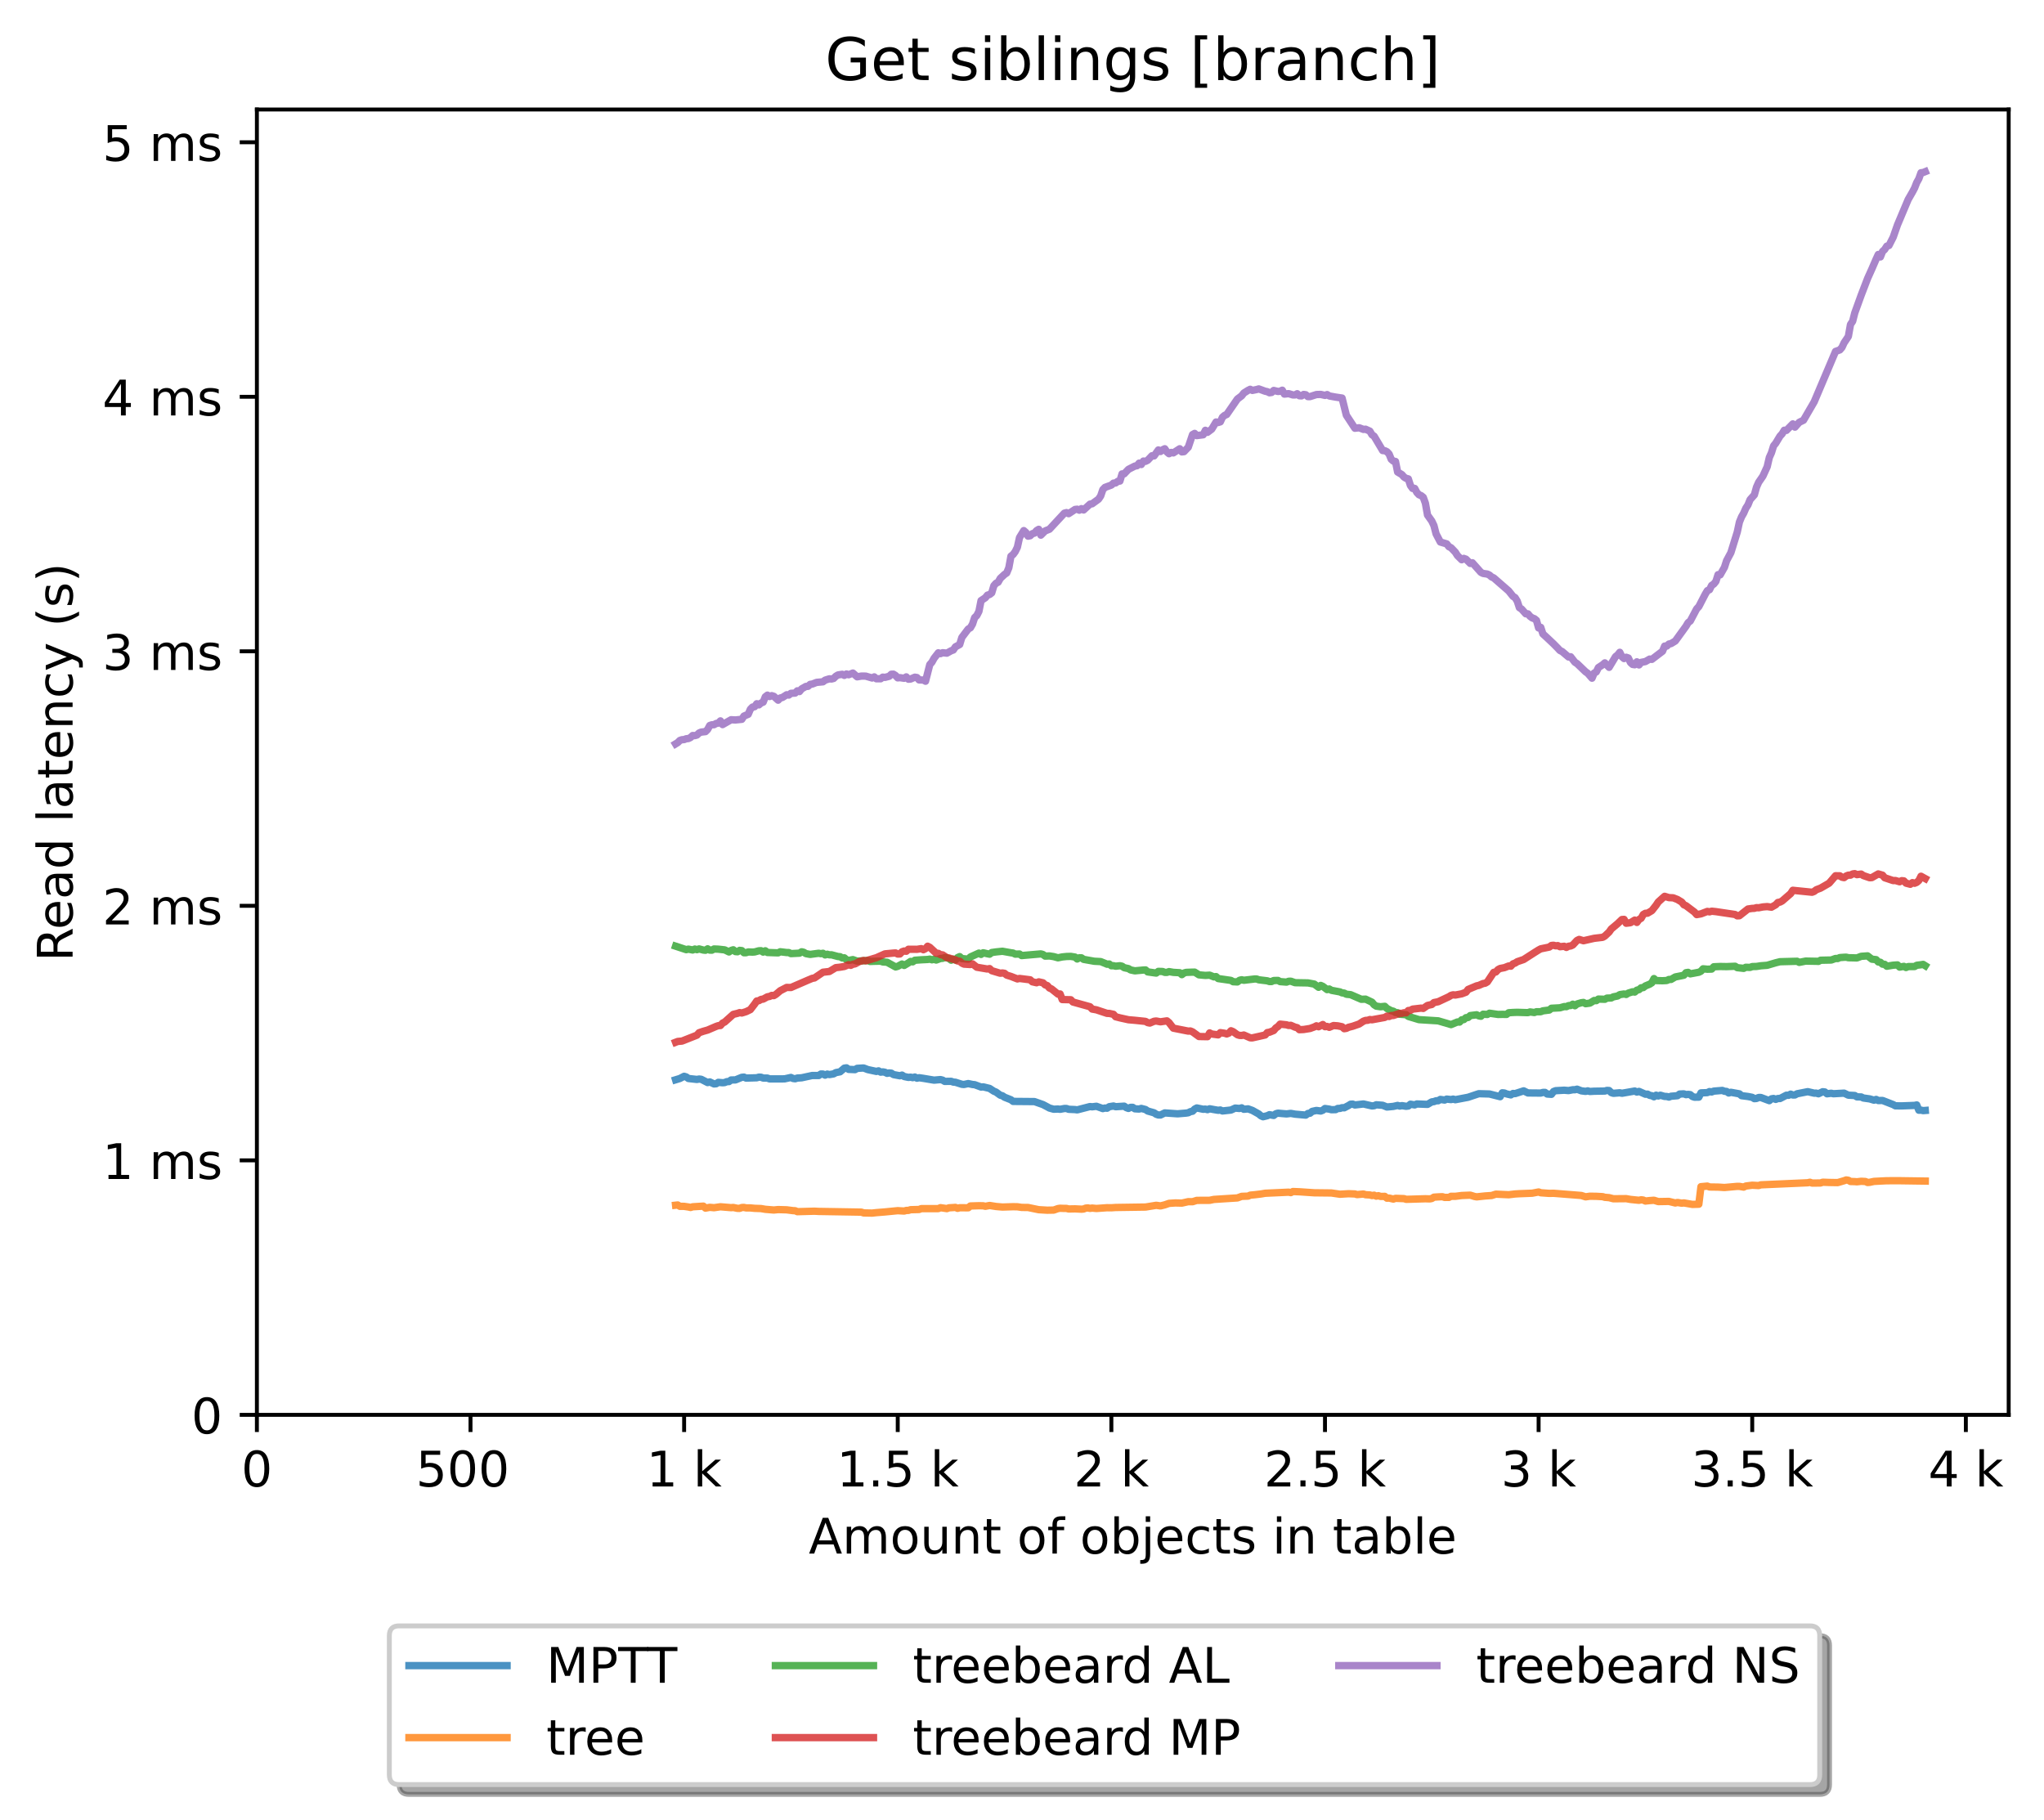 <?xml version="1.0" encoding="utf-8" standalone="no"?>
<!DOCTYPE svg PUBLIC "-//W3C//DTD SVG 1.1//EN"
  "http://www.w3.org/Graphics/SVG/1.1/DTD/svg11.dtd">
<!-- Created with matplotlib (https://matplotlib.org/) -->
<svg height="371.002pt" version="1.1" viewBox="0 0 416.689 371.002" width="416.689pt" xmlns="http://www.w3.org/2000/svg" xmlns:xlink="http://www.w3.org/1999/xlink">
 <defs>
  <style type="text/css">*{stroke-linecap:butt;stroke-linejoin:round;}</style>
 </defs>
 <g id="figure_1">
  <g id="patch_1">
   <path d="M 0 371.002 
L 416.689 371.002 
L 416.689 0 
L 0 0 
z
" style="fill:#ffffff;"/>
  </g>
  <g id="axes_1">
   <g id="patch_2">
    <path d="M 52.369 288.43 
L 409.489 288.43 
L 409.489 22.318 
L 52.369 22.318 
z
" style="fill:#ffffff;"/>
   </g>
   <g id="matplotlib.axis_1">
    <g id="xtick_1">
     <g id="line2d_1">
      <defs>
       <path d="M 0 0 
L 0 3.5 
" id="me3e92f07fb" style="stroke:#000000;stroke-width:0.8;"/>
      </defs>
      <g>
       <use style="stroke:#000000;stroke-width:0.8;" x="52.369" xlink:href="#me3e92f07fb" y="288.43"/>
      </g>
     </g>
     <g id="text_1">
      <!-- 0 -->
      <g transform="translate(49.188 303.029)scale(0.1 -0.1)">
       <defs>
        <path d="M 31.781 66.406 
Q 24.172 66.406 20.328 58.906 
Q 16.5 51.422 16.5 36.375 
Q 16.5 21.391 20.328 13.891 
Q 24.172 6.391 31.781 6.391 
Q 39.453 6.391 43.281 13.891 
Q 47.125 21.391 47.125 36.375 
Q 47.125 51.422 43.281 58.906 
Q 39.453 66.406 31.781 66.406 
z
M 31.781 74.219 
Q 44.047 74.219 50.516 64.516 
Q 56.984 54.828 56.984 36.375 
Q 56.984 17.969 50.516 8.266 
Q 44.047 -1.422 31.781 -1.422 
Q 19.531 -1.422 13.062 8.266 
Q 6.594 17.969 6.594 36.375 
Q 6.594 54.828 13.062 64.516 
Q 19.531 74.219 31.781 74.219 
z
" id="DejaVuSans-48"/>
       </defs>
       <use xlink:href="#DejaVuSans-48"/>
      </g>
     </g>
    </g>
    <g id="xtick_2">
     <g id="line2d_2">
      <g>
       <use style="stroke:#000000;stroke-width:0.8;" x="95.917" xlink:href="#me3e92f07fb" y="288.43"/>
      </g>
     </g>
     <g id="text_2">
      <!-- 500  -->
      <g transform="translate(84.785 303.029)scale(0.1 -0.1)">
       <defs>
        <path d="M 10.797 72.906 
L 49.516 72.906 
L 49.516 64.594 
L 19.828 64.594 
L 19.828 46.734 
Q 21.969 47.469 24.109 47.828 
Q 26.266 48.188 28.422 48.188 
Q 40.625 48.188 47.75 41.5 
Q 54.891 34.812 54.891 23.391 
Q 54.891 11.625 47.562 5.094 
Q 40.234 -1.422 26.906 -1.422 
Q 22.312 -1.422 17.547 -0.641 
Q 12.797 0.141 7.719 1.703 
L 7.719 11.625 
Q 12.109 9.234 16.797 8.062 
Q 21.484 6.891 26.703 6.891 
Q 35.156 6.891 40.078 11.328 
Q 45.016 15.766 45.016 23.391 
Q 45.016 31 40.078 35.438 
Q 35.156 39.891 26.703 39.891 
Q 22.75 39.891 18.812 39.016 
Q 14.891 38.141 10.797 36.281 
z
" id="DejaVuSans-53"/>
        <path id="DejaVuSans-32"/>
       </defs>
       <use xlink:href="#DejaVuSans-53"/>
       <use x="63.623" xlink:href="#DejaVuSans-48"/>
       <use x="127.246" xlink:href="#DejaVuSans-48"/>
       <use x="190.869" xlink:href="#DejaVuSans-32"/>
      </g>
     </g>
    </g>
    <g id="xtick_3">
     <g id="line2d_3">
      <g>
       <use style="stroke:#000000;stroke-width:0.8;" x="139.466" xlink:href="#me3e92f07fb" y="288.43"/>
      </g>
     </g>
     <g id="text_3">
      <!-- 1 k -->
      <g transform="translate(131.8 303.029)scale(0.1 -0.1)">
       <defs>
        <path d="M 12.406 8.297 
L 28.516 8.297 
L 28.516 63.922 
L 10.984 60.406 
L 10.984 69.391 
L 28.422 72.906 
L 38.281 72.906 
L 38.281 8.297 
L 54.391 8.297 
L 54.391 0 
L 12.406 0 
z
" id="DejaVuSans-49"/>
        <path d="M 9.078 75.984 
L 18.109 75.984 
L 18.109 31.109 
L 44.922 54.688 
L 56.391 54.688 
L 27.391 29.109 
L 57.625 0 
L 45.906 0 
L 18.109 26.703 
L 18.109 0 
L 9.078 0 
z
" id="DejaVuSans-107"/>
       </defs>
       <use xlink:href="#DejaVuSans-49"/>
       <use x="63.623" xlink:href="#DejaVuSans-32"/>
       <use x="95.41" xlink:href="#DejaVuSans-107"/>
      </g>
     </g>
    </g>
    <g id="xtick_4">
     <g id="line2d_4">
      <g>
       <use style="stroke:#000000;stroke-width:0.8;" x="183.014" xlink:href="#me3e92f07fb" y="288.43"/>
      </g>
     </g>
     <g id="text_4">
      <!-- 1.5 k -->
      <g transform="translate(170.579 303.029)scale(0.1 -0.1)">
       <defs>
        <path d="M 10.688 12.406 
L 21 12.406 
L 21 0 
L 10.688 0 
z
" id="DejaVuSans-46"/>
       </defs>
       <use xlink:href="#DejaVuSans-49"/>
       <use x="63.623" xlink:href="#DejaVuSans-46"/>
       <use x="95.41" xlink:href="#DejaVuSans-53"/>
       <use x="159.033" xlink:href="#DejaVuSans-32"/>
       <use x="190.82" xlink:href="#DejaVuSans-107"/>
      </g>
     </g>
    </g>
    <g id="xtick_5">
     <g id="line2d_5">
      <g>
       <use style="stroke:#000000;stroke-width:0.8;" x="226.563" xlink:href="#me3e92f07fb" y="288.43"/>
      </g>
     </g>
     <g id="text_5">
      <!-- 2 k -->
      <g transform="translate(218.897 303.029)scale(0.1 -0.1)">
       <defs>
        <path d="M 19.188 8.297 
L 53.609 8.297 
L 53.609 0 
L 7.328 0 
L 7.328 8.297 
Q 12.938 14.109 22.625 23.891 
Q 32.328 33.688 34.812 36.531 
Q 39.547 41.844 41.422 45.531 
Q 43.312 49.219 43.312 52.781 
Q 43.312 58.594 39.234 62.25 
Q 35.156 65.922 28.609 65.922 
Q 23.969 65.922 18.812 64.312 
Q 13.672 62.703 7.812 59.422 
L 7.812 69.391 
Q 13.766 71.781 18.938 73 
Q 24.125 74.219 28.422 74.219 
Q 39.75 74.219 46.484 68.547 
Q 53.219 62.891 53.219 53.422 
Q 53.219 48.922 51.531 44.891 
Q 49.859 40.875 45.406 35.406 
Q 44.188 33.984 37.641 27.219 
Q 31.109 20.453 19.188 8.297 
z
" id="DejaVuSans-50"/>
       </defs>
       <use xlink:href="#DejaVuSans-50"/>
       <use x="63.623" xlink:href="#DejaVuSans-32"/>
       <use x="95.41" xlink:href="#DejaVuSans-107"/>
      </g>
     </g>
    </g>
    <g id="xtick_6">
     <g id="line2d_6">
      <g>
       <use style="stroke:#000000;stroke-width:0.8;" x="270.112" xlink:href="#me3e92f07fb" y="288.43"/>
      </g>
     </g>
     <g id="text_6">
      <!-- 2.5 k -->
      <g transform="translate(257.676 303.029)scale(0.1 -0.1)">
       <use xlink:href="#DejaVuSans-50"/>
       <use x="63.623" xlink:href="#DejaVuSans-46"/>
       <use x="95.41" xlink:href="#DejaVuSans-53"/>
       <use x="159.033" xlink:href="#DejaVuSans-32"/>
       <use x="190.82" xlink:href="#DejaVuSans-107"/>
      </g>
     </g>
    </g>
    <g id="xtick_7">
     <g id="line2d_7">
      <g>
       <use style="stroke:#000000;stroke-width:0.8;" x="313.66" xlink:href="#me3e92f07fb" y="288.43"/>
      </g>
     </g>
     <g id="text_7">
      <!-- 3 k -->
      <g transform="translate(305.995 303.029)scale(0.1 -0.1)">
       <defs>
        <path d="M 40.578 39.312 
Q 47.656 37.797 51.625 33 
Q 55.609 28.219 55.609 21.188 
Q 55.609 10.406 48.188 4.484 
Q 40.766 -1.422 27.094 -1.422 
Q 22.516 -1.422 17.656 -0.516 
Q 12.797 0.391 7.625 2.203 
L 7.625 11.719 
Q 11.719 9.328 16.594 8.109 
Q 21.484 6.891 26.812 6.891 
Q 36.078 6.891 40.938 10.547 
Q 45.797 14.203 45.797 21.188 
Q 45.797 27.641 41.281 31.266 
Q 36.766 34.906 28.719 34.906 
L 20.219 34.906 
L 20.219 43.016 
L 29.109 43.016 
Q 36.375 43.016 40.234 45.922 
Q 44.094 48.828 44.094 54.297 
Q 44.094 59.906 40.109 62.906 
Q 36.141 65.922 28.719 65.922 
Q 24.656 65.922 20.016 65.031 
Q 15.375 64.156 9.812 62.312 
L 9.812 71.094 
Q 15.438 72.656 20.344 73.438 
Q 25.25 74.219 29.594 74.219 
Q 40.828 74.219 47.359 69.109 
Q 53.906 64.016 53.906 55.328 
Q 53.906 49.266 50.438 45.094 
Q 46.969 40.922 40.578 39.312 
z
" id="DejaVuSans-51"/>
       </defs>
       <use xlink:href="#DejaVuSans-51"/>
       <use x="63.623" xlink:href="#DejaVuSans-32"/>
       <use x="95.41" xlink:href="#DejaVuSans-107"/>
      </g>
     </g>
    </g>
    <g id="xtick_8">
     <g id="line2d_8">
      <g>
       <use style="stroke:#000000;stroke-width:0.8;" x="357.209" xlink:href="#me3e92f07fb" y="288.43"/>
      </g>
     </g>
     <g id="text_8">
      <!-- 3.5 k -->
      <g transform="translate(344.773 303.029)scale(0.1 -0.1)">
       <use xlink:href="#DejaVuSans-51"/>
       <use x="63.623" xlink:href="#DejaVuSans-46"/>
       <use x="95.41" xlink:href="#DejaVuSans-53"/>
       <use x="159.033" xlink:href="#DejaVuSans-32"/>
       <use x="190.82" xlink:href="#DejaVuSans-107"/>
      </g>
     </g>
    </g>
    <g id="xtick_9">
     <g id="line2d_9">
      <g>
       <use style="stroke:#000000;stroke-width:0.8;" x="400.757" xlink:href="#me3e92f07fb" y="288.43"/>
      </g>
     </g>
     <g id="text_9">
      <!-- 4 k -->
      <g transform="translate(393.092 303.029)scale(0.1 -0.1)">
       <defs>
        <path d="M 37.797 64.312 
L 12.891 25.391 
L 37.797 25.391 
z
M 35.203 72.906 
L 47.609 72.906 
L 47.609 25.391 
L 58.016 25.391 
L 58.016 17.188 
L 47.609 17.188 
L 47.609 0 
L 37.797 0 
L 37.797 17.188 
L 4.891 17.188 
L 4.891 26.703 
z
" id="DejaVuSans-52"/>
       </defs>
       <use xlink:href="#DejaVuSans-52"/>
       <use x="63.623" xlink:href="#DejaVuSans-32"/>
       <use x="95.41" xlink:href="#DejaVuSans-107"/>
      </g>
     </g>
    </g>
    <g id="text_10">
     <!-- Amount of objects in table -->
     <g transform="translate(164.87 316.707)scale(0.1 -0.1)">
      <defs>
       <path d="M 34.188 63.188 
L 20.797 26.906 
L 47.609 26.906 
z
M 28.609 72.906 
L 39.797 72.906 
L 67.578 0 
L 57.328 0 
L 50.688 18.703 
L 17.828 18.703 
L 11.188 0 
L 0.781 0 
z
" id="DejaVuSans-65"/>
       <path d="M 52 44.188 
Q 55.375 50.25 60.062 53.125 
Q 64.75 56 71.094 56 
Q 79.641 56 84.281 50.016 
Q 88.922 44.047 88.922 33.016 
L 88.922 0 
L 79.891 0 
L 79.891 32.719 
Q 79.891 40.578 77.094 44.375 
Q 74.312 48.188 68.609 48.188 
Q 61.625 48.188 57.562 43.547 
Q 53.516 38.922 53.516 30.906 
L 53.516 0 
L 44.484 0 
L 44.484 32.719 
Q 44.484 40.625 41.703 44.406 
Q 38.922 48.188 33.109 48.188 
Q 26.219 48.188 22.156 43.531 
Q 18.109 38.875 18.109 30.906 
L 18.109 0 
L 9.078 0 
L 9.078 54.688 
L 18.109 54.688 
L 18.109 46.188 
Q 21.188 51.219 25.484 53.609 
Q 29.781 56 35.688 56 
Q 41.656 56 45.828 52.969 
Q 50 49.953 52 44.188 
z
" id="DejaVuSans-109"/>
       <path d="M 30.609 48.391 
Q 23.391 48.391 19.188 42.75 
Q 14.984 37.109 14.984 27.297 
Q 14.984 17.484 19.156 11.844 
Q 23.344 6.203 30.609 6.203 
Q 37.797 6.203 41.984 11.859 
Q 46.188 17.531 46.188 27.297 
Q 46.188 37.016 41.984 42.703 
Q 37.797 48.391 30.609 48.391 
z
M 30.609 56 
Q 42.328 56 49.016 48.375 
Q 55.719 40.766 55.719 27.297 
Q 55.719 13.875 49.016 6.219 
Q 42.328 -1.422 30.609 -1.422 
Q 18.844 -1.422 12.172 6.219 
Q 5.516 13.875 5.516 27.297 
Q 5.516 40.766 12.172 48.375 
Q 18.844 56 30.609 56 
z
" id="DejaVuSans-111"/>
       <path d="M 8.5 21.578 
L 8.5 54.688 
L 17.484 54.688 
L 17.484 21.922 
Q 17.484 14.156 20.5 10.266 
Q 23.531 6.391 29.594 6.391 
Q 36.859 6.391 41.078 11.031 
Q 45.312 15.672 45.312 23.688 
L 45.312 54.688 
L 54.297 54.688 
L 54.297 0 
L 45.312 0 
L 45.312 8.406 
Q 42.047 3.422 37.719 1 
Q 33.406 -1.422 27.688 -1.422 
Q 18.266 -1.422 13.375 4.438 
Q 8.5 10.297 8.5 21.578 
z
M 31.109 56 
z
" id="DejaVuSans-117"/>
       <path d="M 54.891 33.016 
L 54.891 0 
L 45.906 0 
L 45.906 32.719 
Q 45.906 40.484 42.875 44.328 
Q 39.844 48.188 33.797 48.188 
Q 26.516 48.188 22.312 43.547 
Q 18.109 38.922 18.109 30.906 
L 18.109 0 
L 9.078 0 
L 9.078 54.688 
L 18.109 54.688 
L 18.109 46.188 
Q 21.344 51.125 25.703 53.562 
Q 30.078 56 35.797 56 
Q 45.219 56 50.047 50.172 
Q 54.891 44.344 54.891 33.016 
z
" id="DejaVuSans-110"/>
       <path d="M 18.312 70.219 
L 18.312 54.688 
L 36.812 54.688 
L 36.812 47.703 
L 18.312 47.703 
L 18.312 18.016 
Q 18.312 11.328 20.141 9.422 
Q 21.969 7.516 27.594 7.516 
L 36.812 7.516 
L 36.812 0 
L 27.594 0 
Q 17.188 0 13.234 3.875 
Q 9.281 7.766 9.281 18.016 
L 9.281 47.703 
L 2.688 47.703 
L 2.688 54.688 
L 9.281 54.688 
L 9.281 70.219 
z
" id="DejaVuSans-116"/>
       <path d="M 37.109 75.984 
L 37.109 68.5 
L 28.516 68.5 
Q 23.688 68.5 21.797 66.547 
Q 19.922 64.594 19.922 59.516 
L 19.922 54.688 
L 34.719 54.688 
L 34.719 47.703 
L 19.922 47.703 
L 19.922 0 
L 10.891 0 
L 10.891 47.703 
L 2.297 47.703 
L 2.297 54.688 
L 10.891 54.688 
L 10.891 58.5 
Q 10.891 67.625 15.141 71.797 
Q 19.391 75.984 28.609 75.984 
z
" id="DejaVuSans-102"/>
       <path d="M 48.688 27.297 
Q 48.688 37.203 44.609 42.844 
Q 40.531 48.484 33.406 48.484 
Q 26.266 48.484 22.188 42.844 
Q 18.109 37.203 18.109 27.297 
Q 18.109 17.391 22.188 11.75 
Q 26.266 6.109 33.406 6.109 
Q 40.531 6.109 44.609 11.75 
Q 48.688 17.391 48.688 27.297 
z
M 18.109 46.391 
Q 20.953 51.266 25.266 53.625 
Q 29.594 56 35.594 56 
Q 45.562 56 51.781 48.094 
Q 58.016 40.188 58.016 27.297 
Q 58.016 14.406 51.781 6.484 
Q 45.562 -1.422 35.594 -1.422 
Q 29.594 -1.422 25.266 0.953 
Q 20.953 3.328 18.109 8.203 
L 18.109 0 
L 9.078 0 
L 9.078 75.984 
L 18.109 75.984 
z
" id="DejaVuSans-98"/>
       <path d="M 9.422 54.688 
L 18.406 54.688 
L 18.406 -0.984 
Q 18.406 -11.422 14.422 -16.109 
Q 10.453 -20.797 1.609 -20.797 
L -1.812 -20.797 
L -1.812 -13.188 
L 0.594 -13.188 
Q 5.719 -13.188 7.562 -10.812 
Q 9.422 -8.453 9.422 -0.984 
z
M 9.422 75.984 
L 18.406 75.984 
L 18.406 64.594 
L 9.422 64.594 
z
" id="DejaVuSans-106"/>
       <path d="M 56.203 29.594 
L 56.203 25.203 
L 14.891 25.203 
Q 15.484 15.922 20.484 11.062 
Q 25.484 6.203 34.422 6.203 
Q 39.594 6.203 44.453 7.469 
Q 49.312 8.734 54.109 11.281 
L 54.109 2.781 
Q 49.266 0.734 44.188 -0.344 
Q 39.109 -1.422 33.891 -1.422 
Q 20.797 -1.422 13.156 6.188 
Q 5.516 13.812 5.516 26.812 
Q 5.516 40.234 12.766 48.109 
Q 20.016 56 32.328 56 
Q 43.359 56 49.781 48.891 
Q 56.203 41.797 56.203 29.594 
z
M 47.219 32.234 
Q 47.125 39.594 43.094 43.984 
Q 39.062 48.391 32.422 48.391 
Q 24.906 48.391 20.391 44.141 
Q 15.875 39.891 15.188 32.172 
z
" id="DejaVuSans-101"/>
       <path d="M 48.781 52.594 
L 48.781 44.188 
Q 44.969 46.297 41.141 47.344 
Q 37.312 48.391 33.406 48.391 
Q 24.656 48.391 19.812 42.844 
Q 14.984 37.312 14.984 27.297 
Q 14.984 17.281 19.812 11.734 
Q 24.656 6.203 33.406 6.203 
Q 37.312 6.203 41.141 7.25 
Q 44.969 8.297 48.781 10.406 
L 48.781 2.094 
Q 45.016 0.344 40.984 -0.531 
Q 36.969 -1.422 32.422 -1.422 
Q 20.062 -1.422 12.781 6.344 
Q 5.516 14.109 5.516 27.297 
Q 5.516 40.672 12.859 48.328 
Q 20.219 56 33.016 56 
Q 37.156 56 41.109 55.141 
Q 45.062 54.297 48.781 52.594 
z
" id="DejaVuSans-99"/>
       <path d="M 44.281 53.078 
L 44.281 44.578 
Q 40.484 46.531 36.375 47.5 
Q 32.281 48.484 27.875 48.484 
Q 21.188 48.484 17.844 46.438 
Q 14.5 44.391 14.5 40.281 
Q 14.5 37.156 16.891 35.375 
Q 19.281 33.594 26.516 31.984 
L 29.594 31.297 
Q 39.156 29.25 43.188 25.516 
Q 47.219 21.781 47.219 15.094 
Q 47.219 7.469 41.188 3.016 
Q 35.156 -1.422 24.609 -1.422 
Q 20.219 -1.422 15.453 -0.562 
Q 10.688 0.297 5.422 2 
L 5.422 11.281 
Q 10.406 8.688 15.234 7.391 
Q 20.062 6.109 24.812 6.109 
Q 31.156 6.109 34.562 8.281 
Q 37.984 10.453 37.984 14.406 
Q 37.984 18.062 35.516 20.016 
Q 33.062 21.969 24.703 23.781 
L 21.578 24.516 
Q 13.234 26.266 9.516 29.906 
Q 5.812 33.547 5.812 39.891 
Q 5.812 47.609 11.281 51.797 
Q 16.75 56 26.812 56 
Q 31.781 56 36.172 55.266 
Q 40.578 54.547 44.281 53.078 
z
" id="DejaVuSans-115"/>
       <path d="M 9.422 54.688 
L 18.406 54.688 
L 18.406 0 
L 9.422 0 
z
M 9.422 75.984 
L 18.406 75.984 
L 18.406 64.594 
L 9.422 64.594 
z
" id="DejaVuSans-105"/>
       <path d="M 34.281 27.484 
Q 23.391 27.484 19.188 25 
Q 14.984 22.516 14.984 16.5 
Q 14.984 11.719 18.141 8.906 
Q 21.297 6.109 26.703 6.109 
Q 34.188 6.109 38.703 11.406 
Q 43.219 16.703 43.219 25.484 
L 43.219 27.484 
z
M 52.203 31.203 
L 52.203 0 
L 43.219 0 
L 43.219 8.297 
Q 40.141 3.328 35.547 0.953 
Q 30.953 -1.422 24.312 -1.422 
Q 15.922 -1.422 10.953 3.297 
Q 6 8.016 6 15.922 
Q 6 25.141 12.172 29.828 
Q 18.359 34.516 30.609 34.516 
L 43.219 34.516 
L 43.219 35.406 
Q 43.219 41.609 39.141 45 
Q 35.062 48.391 27.688 48.391 
Q 23 48.391 18.547 47.266 
Q 14.109 46.141 10.016 43.891 
L 10.016 52.203 
Q 14.938 54.109 19.578 55.047 
Q 24.219 56 28.609 56 
Q 40.484 56 46.344 49.844 
Q 52.203 43.703 52.203 31.203 
z
" id="DejaVuSans-97"/>
       <path d="M 9.422 75.984 
L 18.406 75.984 
L 18.406 0 
L 9.422 0 
z
" id="DejaVuSans-108"/>
      </defs>
      <use xlink:href="#DejaVuSans-65"/>
      <use x="68.408" xlink:href="#DejaVuSans-109"/>
      <use x="165.82" xlink:href="#DejaVuSans-111"/>
      <use x="227.002" xlink:href="#DejaVuSans-117"/>
      <use x="290.381" xlink:href="#DejaVuSans-110"/>
      <use x="353.76" xlink:href="#DejaVuSans-116"/>
      <use x="392.969" xlink:href="#DejaVuSans-32"/>
      <use x="424.756" xlink:href="#DejaVuSans-111"/>
      <use x="485.938" xlink:href="#DejaVuSans-102"/>
      <use x="521.143" xlink:href="#DejaVuSans-32"/>
      <use x="552.93" xlink:href="#DejaVuSans-111"/>
      <use x="614.111" xlink:href="#DejaVuSans-98"/>
      <use x="677.588" xlink:href="#DejaVuSans-106"/>
      <use x="705.371" xlink:href="#DejaVuSans-101"/>
      <use x="766.895" xlink:href="#DejaVuSans-99"/>
      <use x="821.875" xlink:href="#DejaVuSans-116"/>
      <use x="861.084" xlink:href="#DejaVuSans-115"/>
      <use x="913.184" xlink:href="#DejaVuSans-32"/>
      <use x="944.971" xlink:href="#DejaVuSans-105"/>
      <use x="972.754" xlink:href="#DejaVuSans-110"/>
      <use x="1036.133" xlink:href="#DejaVuSans-32"/>
      <use x="1067.92" xlink:href="#DejaVuSans-116"/>
      <use x="1107.129" xlink:href="#DejaVuSans-97"/>
      <use x="1168.408" xlink:href="#DejaVuSans-98"/>
      <use x="1231.885" xlink:href="#DejaVuSans-108"/>
      <use x="1259.668" xlink:href="#DejaVuSans-101"/>
     </g>
    </g>
   </g>
   <g id="matplotlib.axis_2">
    <g id="ytick_1">
     <g id="line2d_10">
      <defs>
       <path d="M 0 0 
L -3.5 0 
" id="m23d7f16646" style="stroke:#000000;stroke-width:0.8;"/>
      </defs>
      <g>
       <use style="stroke:#000000;stroke-width:0.8;" x="52.369" xlink:href="#m23d7f16646" y="288.43"/>
      </g>
     </g>
     <g id="text_11">
      <!-- 0 -->
      <g transform="translate(39.006 292.229)scale(0.1 -0.1)">
       <use xlink:href="#DejaVuSans-48"/>
      </g>
     </g>
    </g>
    <g id="ytick_2">
     <g id="line2d_11">
      <g>
       <use style="stroke:#000000;stroke-width:0.8;" x="52.369" xlink:href="#m23d7f16646" y="236.545"/>
      </g>
     </g>
     <g id="text_12">
      <!-- 1 ms -->
      <g transform="translate(20.878 240.344)scale(0.1 -0.1)">
       <use xlink:href="#DejaVuSans-49"/>
       <use x="63.623" xlink:href="#DejaVuSans-32"/>
       <use x="95.41" xlink:href="#DejaVuSans-109"/>
       <use x="192.822" xlink:href="#DejaVuSans-115"/>
      </g>
     </g>
    </g>
    <g id="ytick_3">
     <g id="line2d_12">
      <g>
       <use style="stroke:#000000;stroke-width:0.8;" x="52.369" xlink:href="#m23d7f16646" y="184.659"/>
      </g>
     </g>
     <g id="text_13">
      <!-- 2 ms -->
      <g transform="translate(20.878 188.458)scale(0.1 -0.1)">
       <use xlink:href="#DejaVuSans-50"/>
       <use x="63.623" xlink:href="#DejaVuSans-32"/>
       <use x="95.41" xlink:href="#DejaVuSans-109"/>
       <use x="192.822" xlink:href="#DejaVuSans-115"/>
      </g>
     </g>
    </g>
    <g id="ytick_4">
     <g id="line2d_13">
      <g>
       <use style="stroke:#000000;stroke-width:0.8;" x="52.369" xlink:href="#m23d7f16646" y="132.774"/>
      </g>
     </g>
     <g id="text_14">
      <!-- 3 ms -->
      <g transform="translate(20.878 136.573)scale(0.1 -0.1)">
       <use xlink:href="#DejaVuSans-51"/>
       <use x="63.623" xlink:href="#DejaVuSans-32"/>
       <use x="95.41" xlink:href="#DejaVuSans-109"/>
       <use x="192.822" xlink:href="#DejaVuSans-115"/>
      </g>
     </g>
    </g>
    <g id="ytick_5">
     <g id="line2d_14">
      <g>
       <use style="stroke:#000000;stroke-width:0.8;" x="52.369" xlink:href="#m23d7f16646" y="80.888"/>
      </g>
     </g>
     <g id="text_15">
      <!-- 4 ms -->
      <g transform="translate(20.878 84.688)scale(0.1 -0.1)">
       <use xlink:href="#DejaVuSans-52"/>
       <use x="63.623" xlink:href="#DejaVuSans-32"/>
       <use x="95.41" xlink:href="#DejaVuSans-109"/>
       <use x="192.822" xlink:href="#DejaVuSans-115"/>
      </g>
     </g>
    </g>
    <g id="ytick_6">
     <g id="line2d_15">
      <g>
       <use style="stroke:#000000;stroke-width:0.8;" x="52.369" xlink:href="#m23d7f16646" y="29.003"/>
      </g>
     </g>
     <g id="text_16">
      <!-- 5 ms -->
      <g transform="translate(20.878 32.802)scale(0.1 -0.1)">
       <use xlink:href="#DejaVuSans-53"/>
       <use x="63.623" xlink:href="#DejaVuSans-32"/>
       <use x="95.41" xlink:href="#DejaVuSans-109"/>
       <use x="192.822" xlink:href="#DejaVuSans-115"/>
      </g>
     </g>
    </g>
    <g id="text_17">
     <!-- Read latency (s) -->
     <g transform="translate(14.798 195.99)rotate(-90)scale(0.1 -0.1)">
      <defs>
       <path d="M 44.391 34.188 
Q 47.562 33.109 50.562 29.594 
Q 53.562 26.078 56.594 19.922 
L 66.609 0 
L 56 0 
L 46.688 18.703 
Q 43.062 26.031 39.672 28.422 
Q 36.281 30.812 30.422 30.812 
L 19.672 30.812 
L 19.672 0 
L 9.812 0 
L 9.812 72.906 
L 32.078 72.906 
Q 44.578 72.906 50.734 67.672 
Q 56.891 62.453 56.891 51.906 
Q 56.891 45.016 53.688 40.469 
Q 50.484 35.938 44.391 34.188 
z
M 19.672 64.797 
L 19.672 38.922 
L 32.078 38.922 
Q 39.203 38.922 42.844 42.219 
Q 46.484 45.516 46.484 51.906 
Q 46.484 58.297 42.844 61.547 
Q 39.203 64.797 32.078 64.797 
z
" id="DejaVuSans-82"/>
       <path d="M 45.406 46.391 
L 45.406 75.984 
L 54.391 75.984 
L 54.391 0 
L 45.406 0 
L 45.406 8.203 
Q 42.578 3.328 38.25 0.953 
Q 33.938 -1.422 27.875 -1.422 
Q 17.969 -1.422 11.734 6.484 
Q 5.516 14.406 5.516 27.297 
Q 5.516 40.188 11.734 48.094 
Q 17.969 56 27.875 56 
Q 33.938 56 38.25 53.625 
Q 42.578 51.266 45.406 46.391 
z
M 14.797 27.297 
Q 14.797 17.391 18.875 11.75 
Q 22.953 6.109 30.078 6.109 
Q 37.203 6.109 41.297 11.75 
Q 45.406 17.391 45.406 27.297 
Q 45.406 37.203 41.297 42.844 
Q 37.203 48.484 30.078 48.484 
Q 22.953 48.484 18.875 42.844 
Q 14.797 37.203 14.797 27.297 
z
" id="DejaVuSans-100"/>
       <path d="M 32.172 -5.078 
Q 28.375 -14.844 24.75 -17.812 
Q 21.141 -20.797 15.094 -20.797 
L 7.906 -20.797 
L 7.906 -13.281 
L 13.188 -13.281 
Q 16.891 -13.281 18.938 -11.516 
Q 21 -9.766 23.484 -3.219 
L 25.094 0.875 
L 2.984 54.688 
L 12.5 54.688 
L 29.594 11.922 
L 46.688 54.688 
L 56.203 54.688 
z
" id="DejaVuSans-121"/>
       <path d="M 31 75.875 
Q 24.469 64.656 21.281 53.656 
Q 18.109 42.672 18.109 31.391 
Q 18.109 20.125 21.312 9.062 
Q 24.516 -2 31 -13.188 
L 23.188 -13.188 
Q 15.875 -1.703 12.234 9.375 
Q 8.594 20.453 8.594 31.391 
Q 8.594 42.281 12.203 53.312 
Q 15.828 64.359 23.188 75.875 
z
" id="DejaVuSans-40"/>
       <path d="M 8.016 75.875 
L 15.828 75.875 
Q 23.141 64.359 26.781 53.312 
Q 30.422 42.281 30.422 31.391 
Q 30.422 20.453 26.781 9.375 
Q 23.141 -1.703 15.828 -13.188 
L 8.016 -13.188 
Q 14.5 -2 17.703 9.062 
Q 20.906 20.125 20.906 31.391 
Q 20.906 42.672 17.703 53.656 
Q 14.5 64.656 8.016 75.875 
z
" id="DejaVuSans-41"/>
      </defs>
      <use xlink:href="#DejaVuSans-82"/>
      <use x="64.982" xlink:href="#DejaVuSans-101"/>
      <use x="126.506" xlink:href="#DejaVuSans-97"/>
      <use x="187.785" xlink:href="#DejaVuSans-100"/>
      <use x="251.262" xlink:href="#DejaVuSans-32"/>
      <use x="283.049" xlink:href="#DejaVuSans-108"/>
      <use x="310.832" xlink:href="#DejaVuSans-97"/>
      <use x="372.111" xlink:href="#DejaVuSans-116"/>
      <use x="411.32" xlink:href="#DejaVuSans-101"/>
      <use x="472.844" xlink:href="#DejaVuSans-110"/>
      <use x="536.223" xlink:href="#DejaVuSans-99"/>
      <use x="591.203" xlink:href="#DejaVuSans-121"/>
      <use x="650.383" xlink:href="#DejaVuSans-32"/>
      <use x="682.17" xlink:href="#DejaVuSans-40"/>
      <use x="721.184" xlink:href="#DejaVuSans-115"/>
      <use x="773.283" xlink:href="#DejaVuSans-41"/>
     </g>
    </g>
   </g>
   <g id="line2d_16">
    <path clip-path="url(#p02096445e0)" d="M 137.724 220.124 
L 138.595 219.859 
L 139.466 219.413 
L 139.901 219.541 
L 140.337 219.857 
L 142.079 220.052 
L 142.514 219.968 
L 142.95 220.021 
L 144.256 220.69 
L 144.692 220.558 
L 145.563 220.965 
L 145.998 220.927 
L 146.434 220.644 
L 147.305 220.726 
L 147.74 220.686 
L 148.176 220.498 
L 148.611 220.488 
L 149.047 220.159 
L 149.918 220.152 
L 151.224 219.617 
L 151.659 219.579 
L 152.095 219.775 
L 154.272 219.712 
L 154.708 219.584 
L 155.143 219.597 
L 155.579 219.771 
L 156.45 219.775 
L 156.885 219.944 
L 159.934 219.933 
L 161.24 219.648 
L 161.676 219.857 
L 162.111 219.91 
L 162.547 219.768 
L 163.418 219.715 
L 165.595 219.246 
L 166.901 219.255 
L 167.337 218.95 
L 167.772 218.957 
L 168.208 219.176 
L 168.643 218.961 
L 169.079 219.062 
L 169.95 218.915 
L 170.385 218.662 
L 171.256 218.494 
L 172.127 217.754 
L 172.563 217.686 
L 172.998 217.997 
L 174.305 218.052 
L 174.74 217.793 
L 176.047 217.715 
L 176.918 218.043 
L 178.66 218.418 
L 179.095 218.3 
L 179.531 218.564 
L 179.966 218.512 
L 180.402 218.587 
L 180.837 218.806 
L 181.273 218.727 
L 181.708 218.773 
L 182.143 219.062 
L 183.45 219.305 
L 183.885 219.168 
L 184.321 219.457 
L 185.192 219.636 
L 185.627 219.585 
L 186.063 219.689 
L 186.498 219.563 
L 186.934 219.796 
L 187.369 219.7 
L 188.24 219.829 
L 190.418 220.195 
L 191.724 220.08 
L 192.16 220.195 
L 192.595 220.452 
L 193.902 220.432 
L 194.337 220.592 
L 194.773 220.624 
L 196.079 221.039 
L 196.514 221.081 
L 197.385 220.894 
L 198.256 221.082 
L 198.692 221.119 
L 199.998 221.603 
L 200.434 221.564 
L 201.74 221.884 
L 202.611 222.452 
L 203.047 222.628 
L 203.918 223.265 
L 204.353 223.38 
L 204.789 223.679 
L 206.095 224.195 
L 206.531 224.529 
L 210.886 224.566 
L 212.627 225.178 
L 213.498 225.64 
L 213.934 225.882 
L 214.805 226.123 
L 215.676 226.086 
L 216.111 226.138 
L 216.982 225.977 
L 217.418 225.974 
L 217.853 226.137 
L 219.16 226.193 
L 219.595 226.255 
L 222.208 225.58 
L 222.644 225.629 
L 223.515 225.524 
L 224.821 225.994 
L 225.257 225.88 
L 225.692 225.917 
L 226.128 225.61 
L 226.998 225.469 
L 227.434 225.612 
L 229.176 225.499 
L 229.611 225.803 
L 230.047 225.96 
L 230.482 225.744 
L 230.918 225.743 
L 231.353 226.036 
L 232.224 226.085 
L 232.66 225.963 
L 233.531 226.184 
L 233.966 226.486 
L 235.273 226.855 
L 235.708 227.149 
L 236.144 227.296 
L 236.579 227.301 
L 237.45 226.877 
L 240.063 227.057 
L 241.805 226.912 
L 242.24 226.845 
L 242.676 226.618 
L 243.111 226.534 
L 243.547 226.093 
L 243.982 225.865 
L 245.289 226.134 
L 245.724 226.098 
L 246.16 226.212 
L 246.595 226.034 
L 247.466 226.193 
L 248.337 226.342 
L 248.773 226.284 
L 249.208 226.478 
L 250.95 226.288 
L 251.821 225.889 
L 252.692 225.973 
L 253.128 225.841 
L 253.563 226.134 
L 254.434 226.051 
L 255.305 226.365 
L 256.612 227.094 
L 257.047 227.461 
L 257.482 227.656 
L 258.353 227.445 
L 258.789 227.236 
L 259.66 227.393 
L 260.095 227.045 
L 260.531 226.926 
L 261.402 227.007 
L 262.273 227.078 
L 263.144 226.973 
L 264.015 227.13 
L 266.192 227.323 
L 266.628 226.995 
L 267.063 226.936 
L 267.499 226.563 
L 268.37 226.372 
L 269.241 226.491 
L 269.676 226.323 
L 270.112 225.976 
L 270.983 226.105 
L 271.418 226.223 
L 272.289 226.204 
L 272.724 225.963 
L 273.16 225.962 
L 273.595 225.808 
L 274.031 225.835 
L 274.902 225.376 
L 275.337 225.102 
L 275.773 225.083 
L 276.208 225.257 
L 277.95 225.054 
L 279.692 225.45 
L 280.128 225.41 
L 280.563 225.219 
L 281.87 225.32 
L 282.741 225.671 
L 284.047 225.547 
L 284.918 225.349 
L 285.354 225.481 
L 285.789 225.39 
L 286.66 225.528 
L 287.096 225.467 
L 287.531 225.1 
L 288.402 225.242 
L 288.837 225.049 
L 291.015 225.137 
L 291.886 224.621 
L 292.321 224.57 
L 292.757 224.401 
L 293.192 224.392 
L 293.628 224.122 
L 294.499 224.253 
L 294.934 224.056 
L 295.805 224.157 
L 296.241 224.061 
L 296.676 224.183 
L 299.289 223.686 
L 301.467 222.956 
L 303.644 223.018 
L 305.821 223.568 
L 306.257 222.779 
L 306.692 222.821 
L 307.128 223.003 
L 307.999 223.202 
L 308.434 222.913 
L 308.87 222.944 
L 310.612 222.379 
L 311.483 222.805 
L 314.096 222.83 
L 314.531 222.701 
L 314.967 222.693 
L 315.402 223.024 
L 316.273 223.087 
L 316.709 222.509 
L 317.144 222.344 
L 318.886 222.249 
L 319.757 222.321 
L 320.628 222.153 
L 321.063 222.151 
L 321.499 222.037 
L 322.37 222.374 
L 323.241 222.486 
L 323.676 222.382 
L 324.112 222.505 
L 324.983 222.453 
L 327.16 222.418 
L 327.596 222.287 
L 328.031 222.311 
L 328.467 222.736 
L 328.902 222.881 
L 329.773 222.809 
L 330.209 222.771 
L 330.644 222.87 
L 333.257 222.415 
L 333.692 222.625 
L 334.128 222.489 
L 335.434 223.064 
L 335.87 223.046 
L 336.305 223.3 
L 336.741 223.368 
L 337.176 223.588 
L 337.612 223.263 
L 338.047 223.424 
L 338.483 223.267 
L 339.354 223.517 
L 339.789 223.526 
L 340.225 223.647 
L 340.66 223.477 
L 341.967 223.367 
L 342.402 223.035 
L 343.273 222.99 
L 343.709 223.153 
L 344.144 223.095 
L 344.58 223.153 
L 345.015 223.533 
L 345.451 223.672 
L 346.322 223.658 
L 346.757 222.793 
L 348.063 222.738 
L 348.499 222.525 
L 348.934 222.603 
L 349.37 222.435 
L 351.112 222.292 
L 351.547 222.463 
L 351.983 222.501 
L 352.418 222.814 
L 352.854 222.671 
L 354.596 222.989 
L 355.031 223.362 
L 356.338 223.527 
L 357.209 223.7 
L 357.644 223.969 
L 358.08 223.931 
L 358.515 223.732 
L 358.951 223.727 
L 360.693 224.378 
L 361.128 224.006 
L 361.564 223.933 
L 361.999 224.117 
L 362.435 223.939 
L 362.87 223.944 
L 364.176 223.267 
L 364.612 223.287 
L 365.047 223.049 
L 365.483 223.227 
L 365.918 223.214 
L 366.354 222.973 
L 368.531 222.544 
L 369.838 222.848 
L 370.273 222.842 
L 370.709 222.974 
L 371.58 222.556 
L 372.015 222.607 
L 372.451 222.975 
L 373.322 222.866 
L 373.757 222.965 
L 375.935 222.846 
L 376.806 223.262 
L 378.112 223.327 
L 378.547 223.601 
L 379.418 223.62 
L 379.854 223.835 
L 381.16 224.018 
L 382.031 224.279 
L 382.467 224.126 
L 382.902 224.352 
L 383.773 224.337 
L 385.951 225.185 
L 386.386 225.428 
L 387.693 225.443 
L 390.306 225.343 
L 390.741 225.251 
L 391.177 226.326 
L 391.612 226.307 
L 392.048 226.406 
L 392.483 226.373 
L 392.483 226.373 
" style="fill:none;stroke:#1f77b4;stroke-linecap:square;stroke-opacity:0.8;stroke-width:1.5;"/>
   </g>
   <g id="line2d_17">
    <path clip-path="url(#p02096445e0)" d="M 137.724 245.69 
L 138.159 245.643 
L 138.595 245.917 
L 139.466 245.925 
L 140.337 246.052 
L 140.772 246.152 
L 141.208 246.013 
L 143.385 245.878 
L 143.821 246.284 
L 144.692 246.121 
L 145.563 246.198 
L 146.869 246.01 
L 149.047 246.192 
L 149.482 246.151 
L 150.353 246.334 
L 150.789 246.336 
L 151.224 246.161 
L 151.659 246.143 
L 152.095 246.238 
L 152.966 246.244 
L 153.837 246.327 
L 155.143 246.373 
L 156.014 246.524 
L 157.756 246.668 
L 158.627 246.58 
L 160.369 246.631 
L 161.676 246.8 
L 162.111 246.816 
L 162.547 247.008 
L 166.031 246.911 
L 166.901 246.957 
L 175.611 247.103 
L 176.047 247.261 
L 177.789 247.297 
L 178.66 247.203 
L 180.402 247.062 
L 183.014 246.805 
L 184.321 246.882 
L 184.756 246.756 
L 185.192 246.748 
L 185.627 246.606 
L 187.369 246.563 
L 187.805 246.388 
L 191.289 246.382 
L 191.724 246.195 
L 193.031 246.384 
L 193.466 246.22 
L 194.337 246.17 
L 194.773 246.137 
L 195.208 246.327 
L 195.644 246.208 
L 197.385 246.217 
L 197.821 245.847 
L 199.563 245.795 
L 200.434 245.809 
L 200.869 245.914 
L 201.74 245.745 
L 203.047 245.951 
L 204.353 246.065 
L 206.531 245.997 
L 207.402 246.011 
L 208.273 246.141 
L 209.579 246.157 
L 211.756 246.604 
L 213.498 246.706 
L 214.805 246.683 
L 215.676 246.378 
L 216.111 246.314 
L 216.982 246.345 
L 217.418 246.345 
L 217.853 246.457 
L 219.16 246.432 
L 220.466 246.498 
L 220.902 246.463 
L 221.337 246.284 
L 221.773 246.243 
L 222.208 246.339 
L 222.644 246.274 
L 223.515 246.358 
L 225.692 246.201 
L 226.563 246.214 
L 227.434 246.154 
L 233.531 246.065 
L 235.708 245.709 
L 236.579 245.832 
L 237.45 245.616 
L 238.321 245.313 
L 239.628 245.228 
L 240.934 245.261 
L 242.24 244.966 
L 243.111 244.979 
L 243.982 244.705 
L 246.595 244.69 
L 247.466 244.51 
L 252.257 244.205 
L 253.128 243.884 
L 254.434 243.839 
L 254.87 243.638 
L 255.741 243.559 
L 257.047 243.404 
L 257.918 243.253 
L 262.708 243.033 
L 263.144 243.124 
L 263.579 242.9 
L 264.886 242.952 
L 267.934 243.159 
L 271.418 243.198 
L 273.16 243.453 
L 274.902 243.348 
L 275.773 243.38 
L 276.208 243.395 
L 276.644 243.53 
L 277.95 243.408 
L 278.386 243.551 
L 279.257 243.599 
L 279.692 243.718 
L 280.128 243.649 
L 280.563 243.845 
L 280.999 243.752 
L 281.434 243.9 
L 282.305 243.888 
L 282.741 244.259 
L 283.176 244.235 
L 284.047 244.442 
L 284.483 244.29 
L 286.225 244.35 
L 286.66 244.493 
L 290.579 244.375 
L 291.45 244.403 
L 291.886 244.327 
L 292.321 244.051 
L 293.192 243.993 
L 294.063 243.957 
L 294.499 244.102 
L 295.37 244.1 
L 295.805 243.871 
L 296.676 243.88 
L 297.983 243.711 
L 299.725 243.64 
L 300.596 243.907 
L 301.031 243.987 
L 302.773 243.802 
L 303.644 243.743 
L 304.079 243.714 
L 304.95 243.436 
L 307.563 243.555 
L 308.87 243.398 
L 309.741 243.347 
L 312.354 243.243 
L 313.66 242.992 
L 314.096 243.153 
L 315.838 243.279 
L 316.709 243.259 
L 322.37 243.708 
L 323.241 243.983 
L 324.112 243.857 
L 325.418 243.878 
L 326.725 243.949 
L 327.16 244.082 
L 328.031 244.152 
L 328.902 244.378 
L 331.515 244.354 
L 332.386 244.51 
L 334.128 244.688 
L 334.563 244.585 
L 334.999 244.642 
L 335.434 244.839 
L 336.305 244.745 
L 337.176 244.68 
L 338.047 244.952 
L 340.225 244.916 
L 341.531 245.238 
L 341.967 245.133 
L 342.838 245.28 
L 343.273 245.224 
L 345.015 245.527 
L 346.322 245.487 
L 346.757 241.911 
L 348.063 241.794 
L 348.499 241.975 
L 350.241 241.999 
L 351.547 242.081 
L 354.16 241.847 
L 354.596 241.853 
L 355.467 241.996 
L 355.902 241.782 
L 357.209 241.616 
L 358.515 241.687 
L 358.951 241.538 
L 368.531 241.114 
L 368.967 241.009 
L 369.402 241.18 
L 371.144 241.16 
L 371.58 241.001 
L 372.886 241.052 
L 374.628 241.082 
L 375.935 240.7 
L 376.37 240.54 
L 376.806 240.606 
L 377.241 240.854 
L 378.112 240.877 
L 378.547 240.917 
L 379.418 240.814 
L 380.289 240.856 
L 380.725 241.06 
L 381.16 241.022 
L 382.031 240.835 
L 384.644 240.703 
L 387.257 240.697 
L 392.483 240.772 
L 392.483 240.772 
" style="fill:none;stroke:#ff7f0e;stroke-linecap:square;stroke-opacity:0.8;stroke-width:1.5;"/>
   </g>
   <g id="line2d_18">
    <path clip-path="url(#p02096445e0)" d="M 137.724 192.881 
L 139.901 193.597 
L 140.337 193.487 
L 141.208 193.661 
L 141.643 193.472 
L 142.079 193.597 
L 142.514 193.444 
L 143.385 193.675 
L 143.821 193.716 
L 144.256 193.425 
L 144.692 193.684 
L 145.127 193.696 
L 145.563 193.456 
L 146.434 193.495 
L 147.74 193.638 
L 148.611 194.063 
L 149.047 193.755 
L 149.482 193.621 
L 149.918 193.986 
L 150.353 194.022 
L 150.789 193.739 
L 151.224 193.79 
L 151.659 194.217 
L 152.095 194.217 
L 152.53 194.06 
L 153.401 194.092 
L 153.837 194.063 
L 154.708 193.825 
L 155.143 193.807 
L 155.579 194.092 
L 156.014 193.826 
L 156.45 194.17 
L 158.627 194.246 
L 159.063 194.025 
L 160.369 194.182 
L 160.805 194.184 
L 161.24 194.399 
L 162.982 194.311 
L 163.418 194.03 
L 163.853 194.129 
L 164.289 194.401 
L 165.16 194.562 
L 166.901 194.327 
L 167.337 194.416 
L 167.772 194.329 
L 168.208 194.669 
L 168.643 194.528 
L 169.079 194.645 
L 169.514 194.643 
L 170.821 194.993 
L 171.256 195.03 
L 171.692 195.283 
L 172.127 195.261 
L 172.563 195.642 
L 172.998 195.791 
L 173.869 195.622 
L 174.74 195.939 
L 175.611 195.879 
L 176.918 195.81 
L 177.353 195.997 
L 178.66 195.957 
L 179.531 195.948 
L 179.966 196.097 
L 180.837 196.158 
L 182.579 197.116 
L 183.014 196.995 
L 183.885 196.524 
L 184.321 196.814 
L 185.192 196.293 
L 185.627 195.991 
L 186.063 196.077 
L 186.498 195.755 
L 187.805 195.66 
L 189.111 195.598 
L 189.547 195.524 
L 189.982 195.659 
L 190.418 195.559 
L 190.853 195.713 
L 191.724 195.395 
L 192.16 195.362 
L 192.595 195.206 
L 193.031 195.245 
L 193.466 195.409 
L 193.902 195.738 
L 194.337 195.537 
L 194.773 195.712 
L 195.208 195.213 
L 195.644 195.014 
L 196.079 195.405 
L 197.385 195.533 
L 197.821 195.086 
L 199.563 194.296 
L 199.998 194.562 
L 200.434 194.229 
L 201.305 194.433 
L 201.74 194.515 
L 202.176 194.18 
L 203.047 194.055 
L 204.353 193.921 
L 206.095 194.229 
L 206.531 194.284 
L 206.966 194.505 
L 207.837 194.482 
L 208.273 194.798 
L 212.192 194.458 
L 212.627 194.584 
L 213.063 194.911 
L 213.934 194.876 
L 214.805 195.012 
L 215.676 195.256 
L 216.547 195.079 
L 217.418 194.988 
L 218.289 194.965 
L 219.16 195.107 
L 219.595 195.495 
L 220.031 195.252 
L 220.466 195.259 
L 220.902 195.571 
L 223.079 195.96 
L 224.386 196.028 
L 225.257 196.378 
L 225.692 196.562 
L 226.128 196.519 
L 226.563 196.877 
L 226.998 196.862 
L 227.434 196.968 
L 228.305 196.873 
L 228.74 196.966 
L 229.176 197.272 
L 230.047 197.456 
L 230.482 197.727 
L 231.353 197.91 
L 233.095 197.748 
L 233.531 197.729 
L 233.966 198.128 
L 235.708 198.369 
L 236.144 198.021 
L 237.015 198.048 
L 237.45 198.228 
L 237.886 198.233 
L 238.321 198.07 
L 239.192 198.222 
L 240.499 198.294 
L 240.934 198.69 
L 241.37 198.354 
L 241.805 198.228 
L 243.111 198.179 
L 243.547 198.176 
L 244.418 198.727 
L 245.724 198.846 
L 246.595 198.794 
L 247.466 199.143 
L 247.902 199.085 
L 248.337 199.489 
L 250.95 199.862 
L 251.386 200.133 
L 252.257 200.177 
L 252.692 199.838 
L 253.128 199.73 
L 253.563 199.835 
L 255.741 199.576 
L 256.176 199.574 
L 256.612 199.737 
L 258.353 199.947 
L 258.789 200.098 
L 259.224 200.091 
L 259.66 199.886 
L 260.531 199.869 
L 260.966 200.109 
L 262.273 200.212 
L 262.708 200.038 
L 263.144 200.026 
L 264.015 200.329 
L 266.628 200.374 
L 267.934 200.613 
L 268.805 201.267 
L 269.241 200.885 
L 269.676 201.079 
L 270.547 201.742 
L 270.983 201.615 
L 271.418 201.882 
L 273.16 202.207 
L 273.595 202.405 
L 274.031 202.446 
L 274.466 202.682 
L 275.337 202.768 
L 277.515 203.713 
L 278.386 203.683 
L 279.692 204.302 
L 280.128 204.828 
L 280.563 205.11 
L 281.434 205.233 
L 282.305 205.148 
L 282.741 205.582 
L 283.612 206.037 
L 284.047 206.139 
L 284.483 206.406 
L 284.918 206.45 
L 285.354 206.763 
L 286.66 206.856 
L 287.096 207.202 
L 289.273 207.861 
L 293.192 208.105 
L 295.805 208.872 
L 297.112 208.336 
L 297.547 208.36 
L 297.983 207.897 
L 298.418 207.849 
L 298.854 207.461 
L 299.289 207.424 
L 299.725 207.032 
L 301.031 206.871 
L 301.467 207.089 
L 301.902 207.17 
L 302.338 206.755 
L 303.208 206.808 
L 303.644 206.549 
L 305.386 206.803 
L 306.257 206.786 
L 307.128 206.795 
L 307.563 206.456 
L 308.434 206.397 
L 309.305 206.367 
L 311.483 206.434 
L 311.918 206.288 
L 312.789 206.411 
L 313.225 206.245 
L 314.096 206.246 
L 314.531 206.068 
L 315.838 205.903 
L 316.273 205.54 
L 318.015 205.447 
L 318.886 205.195 
L 319.321 205.217 
L 319.757 205.002 
L 320.192 204.981 
L 320.628 204.712 
L 321.063 205.028 
L 321.499 204.669 
L 322.37 204.413 
L 322.805 204.358 
L 323.241 204.61 
L 324.112 204.493 
L 324.983 203.958 
L 325.418 203.992 
L 325.854 203.669 
L 327.16 203.714 
L 327.596 203.474 
L 328.467 203.441 
L 328.902 203.214 
L 329.773 203.041 
L 330.209 202.761 
L 331.08 202.63 
L 331.515 202.728 
L 331.951 202.452 
L 332.822 202.182 
L 333.257 202.238 
L 333.692 201.854 
L 334.128 201.745 
L 334.563 201.371 
L 334.999 201.327 
L 335.434 200.986 
L 336.305 200.63 
L 336.741 200.351 
L 337.176 199.493 
L 337.612 199.895 
L 338.918 199.929 
L 339.789 199.884 
L 340.225 199.671 
L 340.66 199.665 
L 341.531 199.156 
L 342.838 198.898 
L 343.273 198.804 
L 343.709 198.291 
L 344.144 198.223 
L 344.58 198.527 
L 346.322 198.2 
L 346.757 197.986 
L 347.193 197.498 
L 348.063 197.582 
L 348.934 197.553 
L 349.37 197.08 
L 350.676 197.026 
L 351.983 197.048 
L 353.725 196.978 
L 354.16 197.265 
L 355.467 197.407 
L 355.902 197.187 
L 356.773 197.214 
L 357.209 197.042 
L 358.08 197.019 
L 358.951 196.882 
L 360.257 196.783 
L 361.999 196.269 
L 362.87 196.053 
L 366.354 195.962 
L 366.789 196.186 
L 368.096 195.926 
L 370.273 195.965 
L 370.709 195.986 
L 371.144 195.751 
L 373.322 195.706 
L 374.193 195.39 
L 374.628 195.408 
L 375.064 195.209 
L 375.935 195.149 
L 376.37 195.131 
L 376.806 195.239 
L 377.677 195.257 
L 378.547 195.282 
L 379.418 194.953 
L 380.725 194.861 
L 381.596 195.535 
L 382.467 195.629 
L 382.902 196.103 
L 383.338 196.166 
L 383.773 196.554 
L 384.209 196.58 
L 384.644 196.972 
L 385.951 196.761 
L 386.822 196.703 
L 387.257 197.15 
L 388.128 197 
L 388.564 197.235 
L 388.999 197.04 
L 390.306 197.033 
L 390.741 196.779 
L 391.612 196.674 
L 392.048 196.596 
L 392.483 196.871 
L 392.483 196.871 
" style="fill:none;stroke:#2ca02c;stroke-linecap:square;stroke-opacity:0.8;stroke-width:1.5;"/>
   </g>
   <g id="line2d_19">
    <path clip-path="url(#p02096445e0)" d="M 137.724 212.477 
L 138.159 212.308 
L 139.03 212.231 
L 142.079 211.025 
L 142.514 210.526 
L 143.385 210.232 
L 144.256 209.985 
L 145.998 209.237 
L 146.434 209.088 
L 146.869 209.062 
L 147.305 208.564 
L 147.74 208.348 
L 149.482 206.787 
L 150.353 206.576 
L 150.789 206.426 
L 151.224 206.506 
L 152.095 206.236 
L 152.966 205.818 
L 153.837 204.687 
L 154.272 204.06 
L 154.708 203.999 
L 155.143 203.735 
L 155.579 203.676 
L 156.45 203.201 
L 156.885 203.138 
L 157.321 202.924 
L 157.756 202.962 
L 158.192 202.699 
L 159.063 201.964 
L 160.369 201.292 
L 161.24 201.314 
L 164.724 199.805 
L 165.595 199.442 
L 166.031 199.368 
L 167.772 198.195 
L 169.079 198.046 
L 170.385 197.261 
L 171.256 197.166 
L 172.127 197.023 
L 172.998 196.655 
L 173.434 196.794 
L 173.869 196.572 
L 174.305 196.499 
L 175.176 196.032 
L 176.047 195.797 
L 176.482 195.88 
L 178.66 195.232 
L 180.402 194.453 
L 182.143 194.291 
L 182.579 194.265 
L 183.014 194.488 
L 183.45 194.474 
L 183.885 194.026 
L 184.321 193.872 
L 184.756 193.921 
L 185.192 193.51 
L 186.934 193.523 
L 187.805 193.387 
L 188.24 193.608 
L 188.676 193.389 
L 189.111 192.894 
L 189.547 193.119 
L 190.853 194.326 
L 191.289 194.349 
L 191.724 194.612 
L 192.16 194.656 
L 193.031 195.228 
L 193.466 195.295 
L 194.337 195.559 
L 194.773 195.676 
L 195.208 195.909 
L 195.644 195.949 
L 196.079 196.331 
L 196.514 196.545 
L 197.821 196.628 
L 198.256 196.488 
L 199.127 197.176 
L 201.305 197.543 
L 201.74 197.452 
L 202.176 197.881 
L 203.918 198.402 
L 204.353 198.346 
L 204.789 198.418 
L 205.224 198.784 
L 206.095 199.051 
L 207.402 199.56 
L 207.837 199.465 
L 210.015 199.742 
L 210.45 200.146 
L 211.321 200.343 
L 211.756 200.155 
L 212.627 200.352 
L 213.063 200.772 
L 213.498 200.916 
L 213.934 201.411 
L 214.369 201.602 
L 215.676 202.655 
L 216.111 202.625 
L 216.547 203.765 
L 218.289 203.803 
L 218.724 204.264 
L 222.208 205.231 
L 222.644 205.707 
L 223.515 205.861 
L 225.692 206.586 
L 226.128 206.592 
L 226.998 206.776 
L 227.434 207.272 
L 228.305 207.497 
L 230.047 207.881 
L 231.353 207.992 
L 233.531 208.219 
L 233.966 208.471 
L 234.402 208.559 
L 235.273 208.191 
L 235.708 208.139 
L 236.579 208.303 
L 237.886 208.107 
L 238.321 208.466 
L 239.192 209.596 
L 242.24 210.2 
L 242.676 210.172 
L 243.111 210.351 
L 244.418 211.302 
L 246.16 211.336 
L 246.595 210.568 
L 247.031 210.791 
L 248.337 210.963 
L 248.773 210.513 
L 249.644 210.635 
L 250.079 210.778 
L 250.515 210.608 
L 250.95 210.126 
L 251.386 210.312 
L 252.257 210.941 
L 252.692 211.075 
L 253.128 211.091 
L 253.563 210.995 
L 254.87 211.565 
L 255.305 211.573 
L 256.612 211.285 
L 257.918 210.986 
L 258.353 210.494 
L 258.789 210.431 
L 259.66 210.078 
L 260.095 209.55 
L 260.531 209.263 
L 260.966 208.776 
L 262.273 208.915 
L 262.708 209.053 
L 263.144 209.016 
L 264.015 209.397 
L 264.45 209.496 
L 264.886 209.911 
L 265.757 209.872 
L 267.063 209.663 
L 267.934 209.347 
L 268.37 209.118 
L 268.805 209.311 
L 269.676 208.857 
L 270.112 209.297 
L 270.547 209.246 
L 270.983 209.429 
L 271.854 209.064 
L 272.724 209.126 
L 273.595 209.309 
L 274.031 209.707 
L 274.466 209.64 
L 274.902 209.426 
L 275.773 209.202 
L 277.079 208.748 
L 277.95 208.174 
L 278.386 208.018 
L 278.821 207.992 
L 279.257 207.839 
L 279.692 207.889 
L 282.305 207.411 
L 282.741 207.145 
L 283.176 207.219 
L 283.612 207.026 
L 284.047 207.016 
L 285.354 206.573 
L 285.789 206.581 
L 286.225 206.445 
L 286.66 206.471 
L 287.096 206.002 
L 287.531 205.974 
L 287.966 205.717 
L 289.708 205.514 
L 290.144 205.572 
L 291.015 204.966 
L 291.886 204.773 
L 292.321 204.383 
L 293.192 204.209 
L 295.37 203.189 
L 295.805 202.916 
L 296.241 202.794 
L 296.676 202.846 
L 297.983 202.596 
L 298.854 202.269 
L 299.289 201.705 
L 301.031 200.971 
L 301.467 200.882 
L 302.338 200.504 
L 302.773 200.434 
L 303.208 200.173 
L 304.515 198.219 
L 304.95 198.143 
L 305.386 197.661 
L 305.821 197.43 
L 306.692 197.262 
L 307.563 196.921 
L 307.999 196.964 
L 308.434 196.489 
L 308.87 196.334 
L 309.305 196.05 
L 310.612 195.603 
L 312.789 194.204 
L 313.66 193.659 
L 314.096 193.425 
L 315.838 193.069 
L 316.273 192.741 
L 316.709 192.698 
L 317.144 192.817 
L 317.58 192.771 
L 318.015 192.994 
L 318.886 192.905 
L 319.321 193.138 
L 319.757 192.895 
L 320.192 192.844 
L 320.628 192.646 
L 321.499 191.71 
L 321.934 191.508 
L 322.805 191.775 
L 324.983 191.283 
L 326.725 191.078 
L 327.16 190.823 
L 328.031 190.001 
L 328.467 189.383 
L 329.773 188.287 
L 330.644 187.453 
L 331.08 187.423 
L 331.515 188.21 
L 332.386 188.101 
L 333.257 187.572 
L 333.692 188.045 
L 334.128 187.445 
L 334.563 187.201 
L 334.999 186.422 
L 335.434 186.179 
L 335.87 186.16 
L 336.741 185.644 
L 337.612 184.54 
L 338.047 183.883 
L 338.918 183.094 
L 339.354 182.719 
L 340.225 182.989 
L 341.096 183.027 
L 341.967 183.366 
L 342.838 183.894 
L 343.273 184.445 
L 343.709 184.633 
L 345.451 185.946 
L 345.886 186.448 
L 346.757 186.296 
L 348.063 185.796 
L 348.499 185.89 
L 348.934 185.754 
L 349.805 185.843 
L 353.725 186.426 
L 354.16 186.703 
L 354.596 186.677 
L 356.338 185.308 
L 357.209 185.182 
L 357.644 185.17 
L 358.08 185.027 
L 358.515 185.057 
L 359.386 184.886 
L 360.257 184.816 
L 361.128 184.937 
L 361.999 184.446 
L 362.435 183.976 
L 362.87 183.904 
L 363.305 183.67 
L 365.047 182.159 
L 365.483 181.492 
L 369.402 181.889 
L 369.838 181.719 
L 370.273 181.378 
L 371.144 181.051 
L 372.886 180.043 
L 374.193 178.53 
L 375.064 178.537 
L 375.499 178.829 
L 375.935 178.91 
L 376.37 178.575 
L 376.806 178.404 
L 377.241 178.406 
L 377.677 178.161 
L 378.112 178.099 
L 378.547 178.303 
L 379.418 178.184 
L 379.854 178.491 
L 381.16 178.936 
L 381.596 178.902 
L 382.902 178.155 
L 383.773 178.41 
L 384.209 178.935 
L 385.951 179.518 
L 386.386 179.496 
L 387.257 179.757 
L 387.693 179.529 
L 388.128 179.578 
L 388.564 180.037 
L 389.435 180.266 
L 389.87 179.93 
L 390.306 180.059 
L 390.741 179.883 
L 391.177 179.502 
L 391.612 178.629 
L 392.483 179.111 
L 392.483 179.111 
" style="fill:none;stroke:#d62728;stroke-linecap:square;stroke-opacity:0.8;stroke-width:1.5;"/>
   </g>
   <g id="line2d_20">
    <path clip-path="url(#p02096445e0)" d="M 137.724 151.648 
L 138.159 151.386 
L 138.595 150.95 
L 139.03 150.793 
L 139.466 150.769 
L 139.901 150.596 
L 140.337 150.559 
L 140.772 150.345 
L 141.208 149.939 
L 141.643 149.967 
L 142.079 149.84 
L 142.514 149.42 
L 142.95 149.243 
L 143.821 149.144 
L 144.256 148.711 
L 144.692 147.895 
L 145.127 147.754 
L 145.563 147.733 
L 145.998 147.483 
L 146.434 147.416 
L 146.869 146.958 
L 147.305 147.713 
L 149.047 146.723 
L 149.918 146.769 
L 151.224 146.638 
L 151.659 145.975 
L 152.53 145.613 
L 152.966 144.587 
L 153.401 144.144 
L 153.837 144.065 
L 154.272 143.462 
L 154.708 143.698 
L 155.143 143.313 
L 155.579 143.139 
L 156.014 142.048 
L 156.45 141.711 
L 156.885 141.99 
L 157.321 141.814 
L 157.756 141.947 
L 158.627 142.737 
L 159.063 142.288 
L 159.498 142.19 
L 160.369 141.633 
L 160.805 141.692 
L 161.24 141.341 
L 162.111 141.285 
L 162.547 140.826 
L 162.982 140.979 
L 163.418 140.431 
L 164.289 139.936 
L 164.724 139.91 
L 165.16 139.512 
L 165.595 139.448 
L 166.466 139.111 
L 167.772 138.988 
L 168.208 138.652 
L 169.079 138.379 
L 169.514 138.419 
L 169.95 138.304 
L 170.385 137.864 
L 170.821 137.595 
L 171.692 137.458 
L 172.127 137.682 
L 172.563 137.393 
L 172.998 137.554 
L 173.869 137.208 
L 174.74 137.973 
L 175.611 137.825 
L 176.482 137.831 
L 177.789 138.215 
L 178.224 137.987 
L 178.66 138.373 
L 179.531 138.373 
L 179.966 138.038 
L 180.402 138.093 
L 181.273 137.863 
L 181.708 137.447 
L 182.143 137.437 
L 182.579 137.721 
L 183.014 138.188 
L 183.45 138.144 
L 184.321 138.272 
L 184.756 137.988 
L 185.192 138.462 
L 185.627 138.425 
L 186.498 138.052 
L 186.934 138.123 
L 187.369 138.606 
L 188.24 138.628 
L 188.676 138.872 
L 189.547 135.478 
L 189.982 134.99 
L 190.418 134.199 
L 191.289 133.08 
L 191.724 133.252 
L 192.16 133.061 
L 193.031 133.148 
L 193.902 132.663 
L 194.337 132.507 
L 194.773 131.86 
L 195.644 131.388 
L 196.079 129.957 
L 197.385 128.227 
L 197.821 127.984 
L 198.256 127.235 
L 198.692 125.904 
L 199.127 125.489 
L 199.563 124.631 
L 199.998 122.435 
L 200.869 121.858 
L 201.305 121.321 
L 201.74 121.196 
L 202.176 120.851 
L 202.611 119.395 
L 203.047 118.9 
L 203.482 118.685 
L 203.918 117.904 
L 204.789 117.099 
L 205.224 116.804 
L 205.66 115.738 
L 206.095 113.374 
L 206.531 113.04 
L 206.966 112.449 
L 207.402 111.554 
L 207.837 109.589 
L 208.708 108.167 
L 209.144 108.548 
L 209.579 109.301 
L 210.015 109.215 
L 210.45 108.794 
L 210.886 108.683 
L 211.321 108.162 
L 211.756 107.906 
L 212.192 109.093 
L 213.063 108.23 
L 213.934 107.887 
L 216.982 104.611 
L 217.418 104.5 
L 217.853 104.716 
L 219.16 103.857 
L 219.595 103.807 
L 220.031 104.008 
L 220.466 103.691 
L 220.902 103.962 
L 222.208 102.772 
L 222.644 102.703 
L 223.95 101.755 
L 224.386 101.101 
L 224.821 99.819 
L 225.257 99.361 
L 226.563 98.884 
L 226.998 98.491 
L 227.434 98.452 
L 227.869 98.127 
L 228.305 98.068 
L 228.74 96.607 
L 229.176 96.594 
L 230.047 95.678 
L 231.353 95.014 
L 231.789 94.941 
L 232.224 94.415 
L 232.66 94.698 
L 233.095 93.992 
L 233.531 94.043 
L 233.966 93.828 
L 234.837 92.908 
L 235.273 92.938 
L 236.144 91.726 
L 236.579 92.038 
L 237.015 91.687 
L 237.45 91.482 
L 237.886 92.135 
L 238.321 92.494 
L 238.757 92.232 
L 239.192 92.33 
L 240.499 91.48 
L 240.934 92.122 
L 241.37 92.072 
L 242.24 91.171 
L 243.111 88.592 
L 243.547 88.354 
L 243.982 88.799 
L 245.289 88.629 
L 245.724 87.723 
L 246.16 88.132 
L 247.031 87.475 
L 247.902 86.028 
L 248.337 86.131 
L 248.773 85.997 
L 249.208 85.057 
L 249.644 84.684 
L 250.079 84.495 
L 252.257 81.344 
L 253.128 80.689 
L 253.563 80.126 
L 254.434 79.576 
L 254.87 79.361 
L 255.305 79.586 
L 256.176 79.409 
L 256.612 79.282 
L 257.918 79.758 
L 258.353 79.845 
L 258.789 80.066 
L 259.224 80.004 
L 259.66 79.598 
L 260.531 79.805 
L 260.966 79.756 
L 261.402 79.548 
L 261.837 80.338 
L 262.708 80.246 
L 263.579 80.514 
L 264.015 80.507 
L 264.45 80.264 
L 264.886 80.676 
L 265.321 80.703 
L 265.757 80.413 
L 266.192 80.47 
L 266.628 80.852 
L 267.063 80.85 
L 268.37 80.432 
L 269.241 80.405 
L 270.112 80.606 
L 270.547 80.435 
L 270.983 80.717 
L 272.289 80.952 
L 273.595 81.148 
L 274.466 84.648 
L 276.208 87.299 
L 277.079 87.204 
L 277.95 87.535 
L 278.386 87.5 
L 279.257 87.89 
L 279.692 88.626 
L 280.128 88.926 
L 281.87 91.849 
L 282.305 91.874 
L 282.741 92.085 
L 283.176 92.543 
L 283.612 93.622 
L 284.047 93.997 
L 284.483 94.072 
L 284.918 96.227 
L 285.789 96.749 
L 286.225 97.252 
L 286.66 97.519 
L 287.096 97.62 
L 287.531 98.973 
L 287.966 99.57 
L 288.402 99.567 
L 288.837 100.393 
L 289.273 100.858 
L 289.708 101.034 
L 290.144 101.382 
L 290.579 102.578 
L 291.015 104.997 
L 291.886 106.226 
L 292.321 107.142 
L 292.757 108.835 
L 293.628 110.492 
L 294.499 110.748 
L 294.934 110.876 
L 295.37 111.447 
L 295.805 111.655 
L 296.676 112.564 
L 297.112 113.249 
L 297.983 114.109 
L 298.418 113.835 
L 298.854 113.994 
L 299.725 114.857 
L 300.16 114.724 
L 301.902 116.683 
L 302.338 116.899 
L 303.208 117.027 
L 303.644 117.237 
L 304.079 117.618 
L 304.515 117.812 
L 307.563 120.466 
L 308.434 121.563 
L 308.87 121.834 
L 309.305 122.544 
L 309.741 123.878 
L 310.176 124.149 
L 311.047 125.126 
L 311.483 125.139 
L 311.918 125.649 
L 312.354 125.968 
L 312.789 126.114 
L 313.225 126.468 
L 313.66 128.013 
L 314.096 127.888 
L 314.531 129.221 
L 315.402 130.02 
L 316.709 131.256 
L 317.58 132.141 
L 318.015 132.614 
L 318.45 132.815 
L 319.757 133.928 
L 320.192 133.886 
L 321.063 135.004 
L 321.499 135.278 
L 323.241 136.951 
L 323.676 137.251 
L 324.547 138.252 
L 324.983 137.209 
L 325.418 136.969 
L 325.854 136.086 
L 326.725 135.514 
L 327.16 135.131 
L 328.031 136.042 
L 329.338 133.864 
L 329.773 133.52 
L 330.209 132.98 
L 330.644 133.875 
L 331.08 134.25 
L 331.515 133.987 
L 331.951 134.137 
L 332.386 135.059 
L 332.822 135.449 
L 333.257 135.515 
L 333.692 134.918 
L 334.128 135.553 
L 334.563 135.029 
L 335.434 134.864 
L 336.305 134.358 
L 336.741 134.42 
L 338.918 132.759 
L 339.354 131.706 
L 339.789 131.706 
L 340.225 131.291 
L 340.66 131.2 
L 341.531 130.67 
L 343.709 127.657 
L 344.144 126.924 
L 344.58 126.595 
L 345.886 124.12 
L 346.322 123.659 
L 347.628 121.132 
L 348.063 120.405 
L 348.499 120.221 
L 348.934 119.346 
L 349.37 119.061 
L 349.805 118.522 
L 350.241 117.149 
L 350.676 117.186 
L 351.547 115.653 
L 351.983 114.296 
L 352.854 112.67 
L 354.16 108.45 
L 354.596 106.431 
L 355.031 105.367 
L 355.467 104.607 
L 355.902 103.604 
L 356.338 102.932 
L 356.773 101.856 
L 357.644 100.876 
L 358.08 99.309 
L 358.515 98.325 
L 359.386 97.057 
L 360.257 95.146 
L 360.693 93.264 
L 361.128 92.296 
L 361.564 90.887 
L 361.999 90.356 
L 362.87 88.909 
L 363.305 88.435 
L 363.741 87.706 
L 364.176 87.742 
L 365.483 86.412 
L 365.918 87.075 
L 366.789 86.089 
L 367.66 85.666 
L 369.838 81.918 
L 374.193 71.637 
L 375.064 71.334 
L 375.499 70.832 
L 375.935 69.886 
L 376.806 68.587 
L 377.241 66.147 
L 377.677 65.499 
L 378.112 63.784 
L 379.418 60.173 
L 380.725 56.77 
L 381.596 54.831 
L 382.467 52.82 
L 382.902 51.879 
L 383.338 52.379 
L 383.773 51.26 
L 384.209 50.863 
L 384.644 50.178 
L 385.08 50.053 
L 385.951 48.336 
L 386.822 45.839 
L 388.999 40.675 
L 389.87 39.157 
L 390.306 38.332 
L 390.741 37.218 
L 391.177 36.437 
L 391.612 35.213 
L 392.048 35.17 
L 392.483 34.99 
L 392.483 34.99 
" style="fill:none;stroke:#9467bd;stroke-linecap:square;stroke-opacity:0.8;stroke-width:1.5;"/>
   </g>
   <g id="patch_3">
    <path d="M 52.369 288.43 
L 52.369 22.318 
" style="fill:none;stroke:#000000;stroke-linecap:square;stroke-linejoin:miter;stroke-width:0.8;"/>
   </g>
   <g id="patch_4">
    <path d="M 409.489 288.43 
L 409.489 22.318 
" style="fill:none;stroke:#000000;stroke-linecap:square;stroke-linejoin:miter;stroke-width:0.8;"/>
   </g>
   <g id="patch_5">
    <path d="M 52.369 288.43 
L 409.489 288.43 
" style="fill:none;stroke:#000000;stroke-linecap:square;stroke-linejoin:miter;stroke-width:0.8;"/>
   </g>
   <g id="patch_6">
    <path d="M 52.369 22.318 
L 409.489 22.318 
" style="fill:none;stroke:#000000;stroke-linecap:square;stroke-linejoin:miter;stroke-width:0.8;"/>
   </g>
   <g id="text_18">
    <!-- Get siblings [branch] -->
    <g transform="translate(168.211 16.318)scale(0.12 -0.12)">
     <defs>
      <path d="M 59.516 10.406 
L 59.516 29.984 
L 43.406 29.984 
L 43.406 38.094 
L 69.281 38.094 
L 69.281 6.781 
Q 63.578 2.734 56.688 0.656 
Q 49.812 -1.422 42 -1.422 
Q 24.906 -1.422 15.25 8.562 
Q 5.609 18.562 5.609 36.375 
Q 5.609 54.25 15.25 64.234 
Q 24.906 74.219 42 74.219 
Q 49.125 74.219 55.547 72.453 
Q 61.969 70.703 67.391 67.281 
L 67.391 56.781 
Q 61.922 61.422 55.766 63.766 
Q 49.609 66.109 42.828 66.109 
Q 29.438 66.109 22.719 58.641 
Q 16.016 51.172 16.016 36.375 
Q 16.016 21.625 22.719 14.156 
Q 29.438 6.688 42.828 6.688 
Q 48.047 6.688 52.141 7.594 
Q 56.25 8.5 59.516 10.406 
z
" id="DejaVuSans-71"/>
      <path d="M 45.406 27.984 
Q 45.406 37.75 41.375 43.109 
Q 37.359 48.484 30.078 48.484 
Q 22.859 48.484 18.828 43.109 
Q 14.797 37.75 14.797 27.984 
Q 14.797 18.266 18.828 12.891 
Q 22.859 7.516 30.078 7.516 
Q 37.359 7.516 41.375 12.891 
Q 45.406 18.266 45.406 27.984 
z
M 54.391 6.781 
Q 54.391 -7.172 48.188 -13.984 
Q 42 -20.797 29.203 -20.797 
Q 24.469 -20.797 20.266 -20.094 
Q 16.062 -19.391 12.109 -17.922 
L 12.109 -9.188 
Q 16.062 -11.328 19.922 -12.344 
Q 23.781 -13.375 27.781 -13.375 
Q 36.625 -13.375 41.016 -8.766 
Q 45.406 -4.156 45.406 5.172 
L 45.406 9.625 
Q 42.625 4.781 38.281 2.391 
Q 33.938 0 27.875 0 
Q 17.828 0 11.672 7.656 
Q 5.516 15.328 5.516 27.984 
Q 5.516 40.672 11.672 48.328 
Q 17.828 56 27.875 56 
Q 33.938 56 38.281 53.609 
Q 42.625 51.219 45.406 46.391 
L 45.406 54.688 
L 54.391 54.688 
z
" id="DejaVuSans-103"/>
      <path d="M 8.594 75.984 
L 29.297 75.984 
L 29.297 69 
L 17.578 69 
L 17.578 -6.203 
L 29.297 -6.203 
L 29.297 -13.188 
L 8.594 -13.188 
z
" id="DejaVuSans-91"/>
      <path d="M 41.109 46.297 
Q 39.594 47.172 37.812 47.578 
Q 36.031 48 33.891 48 
Q 26.266 48 22.188 43.047 
Q 18.109 38.094 18.109 28.812 
L 18.109 0 
L 9.078 0 
L 9.078 54.688 
L 18.109 54.688 
L 18.109 46.188 
Q 20.953 51.172 25.484 53.578 
Q 30.031 56 36.531 56 
Q 37.453 56 38.578 55.875 
Q 39.703 55.766 41.062 55.516 
z
" id="DejaVuSans-114"/>
      <path d="M 54.891 33.016 
L 54.891 0 
L 45.906 0 
L 45.906 32.719 
Q 45.906 40.484 42.875 44.328 
Q 39.844 48.188 33.797 48.188 
Q 26.516 48.188 22.312 43.547 
Q 18.109 38.922 18.109 30.906 
L 18.109 0 
L 9.078 0 
L 9.078 75.984 
L 18.109 75.984 
L 18.109 46.188 
Q 21.344 51.125 25.703 53.562 
Q 30.078 56 35.797 56 
Q 45.219 56 50.047 50.172 
Q 54.891 44.344 54.891 33.016 
z
" id="DejaVuSans-104"/>
      <path d="M 30.422 75.984 
L 30.422 -13.188 
L 9.719 -13.188 
L 9.719 -6.203 
L 21.391 -6.203 
L 21.391 69 
L 9.719 69 
L 9.719 75.984 
z
" id="DejaVuSans-93"/>
     </defs>
     <use xlink:href="#DejaVuSans-71"/>
     <use x="77.49" xlink:href="#DejaVuSans-101"/>
     <use x="139.014" xlink:href="#DejaVuSans-116"/>
     <use x="178.223" xlink:href="#DejaVuSans-32"/>
     <use x="210.01" xlink:href="#DejaVuSans-115"/>
     <use x="262.109" xlink:href="#DejaVuSans-105"/>
     <use x="289.893" xlink:href="#DejaVuSans-98"/>
     <use x="353.369" xlink:href="#DejaVuSans-108"/>
     <use x="381.152" xlink:href="#DejaVuSans-105"/>
     <use x="408.936" xlink:href="#DejaVuSans-110"/>
     <use x="472.314" xlink:href="#DejaVuSans-103"/>
     <use x="535.791" xlink:href="#DejaVuSans-115"/>
     <use x="587.891" xlink:href="#DejaVuSans-32"/>
     <use x="619.678" xlink:href="#DejaVuSans-91"/>
     <use x="658.691" xlink:href="#DejaVuSans-98"/>
     <use x="722.168" xlink:href="#DejaVuSans-114"/>
     <use x="763.281" xlink:href="#DejaVuSans-97"/>
     <use x="824.561" xlink:href="#DejaVuSans-110"/>
     <use x="887.939" xlink:href="#DejaVuSans-99"/>
     <use x="942.92" xlink:href="#DejaVuSans-104"/>
     <use x="1006.299" xlink:href="#DejaVuSans-93"/>
    </g>
   </g>
   <g id="legend_1">
    <g id="patch_7">
     <path d="M 83.371 365.802 
L 370.966 365.802 
Q 372.966 365.802 372.966 363.802 
L 372.966 335.446 
Q 372.966 333.446 370.966 333.446 
L 83.371 333.446 
Q 81.371 333.446 81.371 335.446 
L 81.371 363.802 
Q 81.371 365.802 83.371 365.802 
z
" style="fill:#4c4c4c;opacity:0.5;stroke:#4c4c4c;stroke-linejoin:miter;"/>
    </g>
    <g id="patch_8">
     <path d="M 81.371 363.802 
L 368.966 363.802 
Q 370.966 363.802 370.966 361.802 
L 370.966 333.446 
Q 370.966 331.446 368.966 331.446 
L 81.371 331.446 
Q 79.371 331.446 79.371 333.446 
L 79.371 361.802 
Q 79.371 363.802 81.371 363.802 
z
" style="fill:#ffffff;stroke:#cccccc;stroke-linejoin:miter;"/>
    </g>
    <g id="line2d_21">
     <path d="M 83.371 339.545 
L 103.371 339.545 
" style="fill:none;stroke:#1f77b4;stroke-linecap:square;stroke-opacity:0.8;stroke-width:1.5;"/>
    </g>
    <g id="line2d_22"/>
    <g id="text_19">
     <!-- MPTT -->
     <g transform="translate(111.371 343.045)scale(0.1 -0.1)">
      <defs>
       <path d="M 9.812 72.906 
L 24.516 72.906 
L 43.109 23.297 
L 61.812 72.906 
L 76.516 72.906 
L 76.516 0 
L 66.891 0 
L 66.891 64.016 
L 48.094 14.016 
L 38.188 14.016 
L 19.391 64.016 
L 19.391 0 
L 9.812 0 
z
" id="DejaVuSans-77"/>
       <path d="M 19.672 64.797 
L 19.672 37.406 
L 32.078 37.406 
Q 38.969 37.406 42.719 40.969 
Q 46.484 44.531 46.484 51.125 
Q 46.484 57.672 42.719 61.234 
Q 38.969 64.797 32.078 64.797 
z
M 9.812 72.906 
L 32.078 72.906 
Q 44.344 72.906 50.609 67.359 
Q 56.891 61.812 56.891 51.125 
Q 56.891 40.328 50.609 34.812 
Q 44.344 29.297 32.078 29.297 
L 19.672 29.297 
L 19.672 0 
L 9.812 0 
z
" id="DejaVuSans-80"/>
       <path d="M -0.297 72.906 
L 61.375 72.906 
L 61.375 64.594 
L 35.5 64.594 
L 35.5 0 
L 25.594 0 
L 25.594 64.594 
L -0.297 64.594 
z
" id="DejaVuSans-84"/>
      </defs>
      <use xlink:href="#DejaVuSans-77"/>
      <use x="86.279" xlink:href="#DejaVuSans-80"/>
      <use x="146.582" xlink:href="#DejaVuSans-84"/>
      <use x="205.916" xlink:href="#DejaVuSans-84"/>
     </g>
    </g>
    <g id="line2d_23">
     <path d="M 83.371 354.223 
L 103.371 354.223 
" style="fill:none;stroke:#ff7f0e;stroke-linecap:square;stroke-opacity:0.8;stroke-width:1.5;"/>
    </g>
    <g id="line2d_24"/>
    <g id="text_20">
     <!-- tree -->
     <g transform="translate(111.371 357.723)scale(0.1 -0.1)">
      <use xlink:href="#DejaVuSans-116"/>
      <use x="39.209" xlink:href="#DejaVuSans-114"/>
      <use x="78.072" xlink:href="#DejaVuSans-101"/>
      <use x="139.596" xlink:href="#DejaVuSans-101"/>
     </g>
    </g>
    <g id="line2d_25">
     <path d="M 158.07 339.545 
L 178.07 339.545 
" style="fill:none;stroke:#2ca02c;stroke-linecap:square;stroke-opacity:0.8;stroke-width:1.5;"/>
    </g>
    <g id="line2d_26"/>
    <g id="text_21">
     <!-- treebeard AL -->
     <g transform="translate(186.07 343.045)scale(0.1 -0.1)">
      <defs>
       <path d="M 9.812 72.906 
L 19.672 72.906 
L 19.672 8.297 
L 55.172 8.297 
L 55.172 0 
L 9.812 0 
z
" id="DejaVuSans-76"/>
      </defs>
      <use xlink:href="#DejaVuSans-116"/>
      <use x="39.209" xlink:href="#DejaVuSans-114"/>
      <use x="78.072" xlink:href="#DejaVuSans-101"/>
      <use x="139.596" xlink:href="#DejaVuSans-101"/>
      <use x="201.119" xlink:href="#DejaVuSans-98"/>
      <use x="264.596" xlink:href="#DejaVuSans-101"/>
      <use x="326.119" xlink:href="#DejaVuSans-97"/>
      <use x="387.398" xlink:href="#DejaVuSans-114"/>
      <use x="426.762" xlink:href="#DejaVuSans-100"/>
      <use x="490.238" xlink:href="#DejaVuSans-32"/>
      <use x="522.025" xlink:href="#DejaVuSans-65"/>
      <use x="590.434" xlink:href="#DejaVuSans-76"/>
     </g>
    </g>
    <g id="line2d_27">
     <path d="M 158.07 354.223 
L 178.07 354.223 
" style="fill:none;stroke:#d62728;stroke-linecap:square;stroke-opacity:0.8;stroke-width:1.5;"/>
    </g>
    <g id="line2d_28"/>
    <g id="text_22">
     <!-- treebeard MP -->
     <g transform="translate(186.07 357.723)scale(0.1 -0.1)">
      <use xlink:href="#DejaVuSans-116"/>
      <use x="39.209" xlink:href="#DejaVuSans-114"/>
      <use x="78.072" xlink:href="#DejaVuSans-101"/>
      <use x="139.596" xlink:href="#DejaVuSans-101"/>
      <use x="201.119" xlink:href="#DejaVuSans-98"/>
      <use x="264.596" xlink:href="#DejaVuSans-101"/>
      <use x="326.119" xlink:href="#DejaVuSans-97"/>
      <use x="387.398" xlink:href="#DejaVuSans-114"/>
      <use x="426.762" xlink:href="#DejaVuSans-100"/>
      <use x="490.238" xlink:href="#DejaVuSans-32"/>
      <use x="522.025" xlink:href="#DejaVuSans-77"/>
      <use x="608.305" xlink:href="#DejaVuSans-80"/>
     </g>
    </g>
    <g id="line2d_29">
     <path d="M 272.932 339.545 
L 292.932 339.545 
" style="fill:none;stroke:#9467bd;stroke-linecap:square;stroke-opacity:0.8;stroke-width:1.5;"/>
    </g>
    <g id="line2d_30"/>
    <g id="text_23">
     <!-- treebeard NS -->
     <g transform="translate(300.932 343.045)scale(0.1 -0.1)">
      <defs>
       <path d="M 9.812 72.906 
L 23.094 72.906 
L 55.422 11.922 
L 55.422 72.906 
L 64.984 72.906 
L 64.984 0 
L 51.703 0 
L 19.391 60.984 
L 19.391 0 
L 9.812 0 
z
" id="DejaVuSans-78"/>
       <path d="M 53.516 70.516 
L 53.516 60.891 
Q 47.906 63.578 42.922 64.891 
Q 37.938 66.219 33.297 66.219 
Q 25.25 66.219 20.875 63.094 
Q 16.5 59.969 16.5 54.203 
Q 16.5 49.359 19.406 46.891 
Q 22.312 44.438 30.422 42.922 
L 36.375 41.703 
Q 47.406 39.594 52.656 34.297 
Q 57.906 29 57.906 20.125 
Q 57.906 9.516 50.797 4.047 
Q 43.703 -1.422 29.984 -1.422 
Q 24.812 -1.422 18.969 -0.25 
Q 13.141 0.922 6.891 3.219 
L 6.891 13.375 
Q 12.891 10.016 18.656 8.297 
Q 24.422 6.594 29.984 6.594 
Q 38.422 6.594 43.016 9.906 
Q 47.609 13.234 47.609 19.391 
Q 47.609 24.75 44.312 27.781 
Q 41.016 30.812 33.5 32.328 
L 27.484 33.5 
Q 16.453 35.688 11.516 40.375 
Q 6.594 45.062 6.594 53.422 
Q 6.594 63.094 13.406 68.656 
Q 20.219 74.219 32.172 74.219 
Q 37.312 74.219 42.625 73.281 
Q 47.953 72.359 53.516 70.516 
z
" id="DejaVuSans-83"/>
      </defs>
      <use xlink:href="#DejaVuSans-116"/>
      <use x="39.209" xlink:href="#DejaVuSans-114"/>
      <use x="78.072" xlink:href="#DejaVuSans-101"/>
      <use x="139.596" xlink:href="#DejaVuSans-101"/>
      <use x="201.119" xlink:href="#DejaVuSans-98"/>
      <use x="264.596" xlink:href="#DejaVuSans-101"/>
      <use x="326.119" xlink:href="#DejaVuSans-97"/>
      <use x="387.398" xlink:href="#DejaVuSans-114"/>
      <use x="426.762" xlink:href="#DejaVuSans-100"/>
      <use x="490.238" xlink:href="#DejaVuSans-32"/>
      <use x="522.025" xlink:href="#DejaVuSans-78"/>
      <use x="596.83" xlink:href="#DejaVuSans-83"/>
     </g>
    </g>
   </g>
  </g>
 </g>
 <defs>
  <clipPath id="p02096445e0">
   <rect height="266.112" width="357.12" x="52.369" y="22.318"/>
  </clipPath>
 </defs>
</svg>
